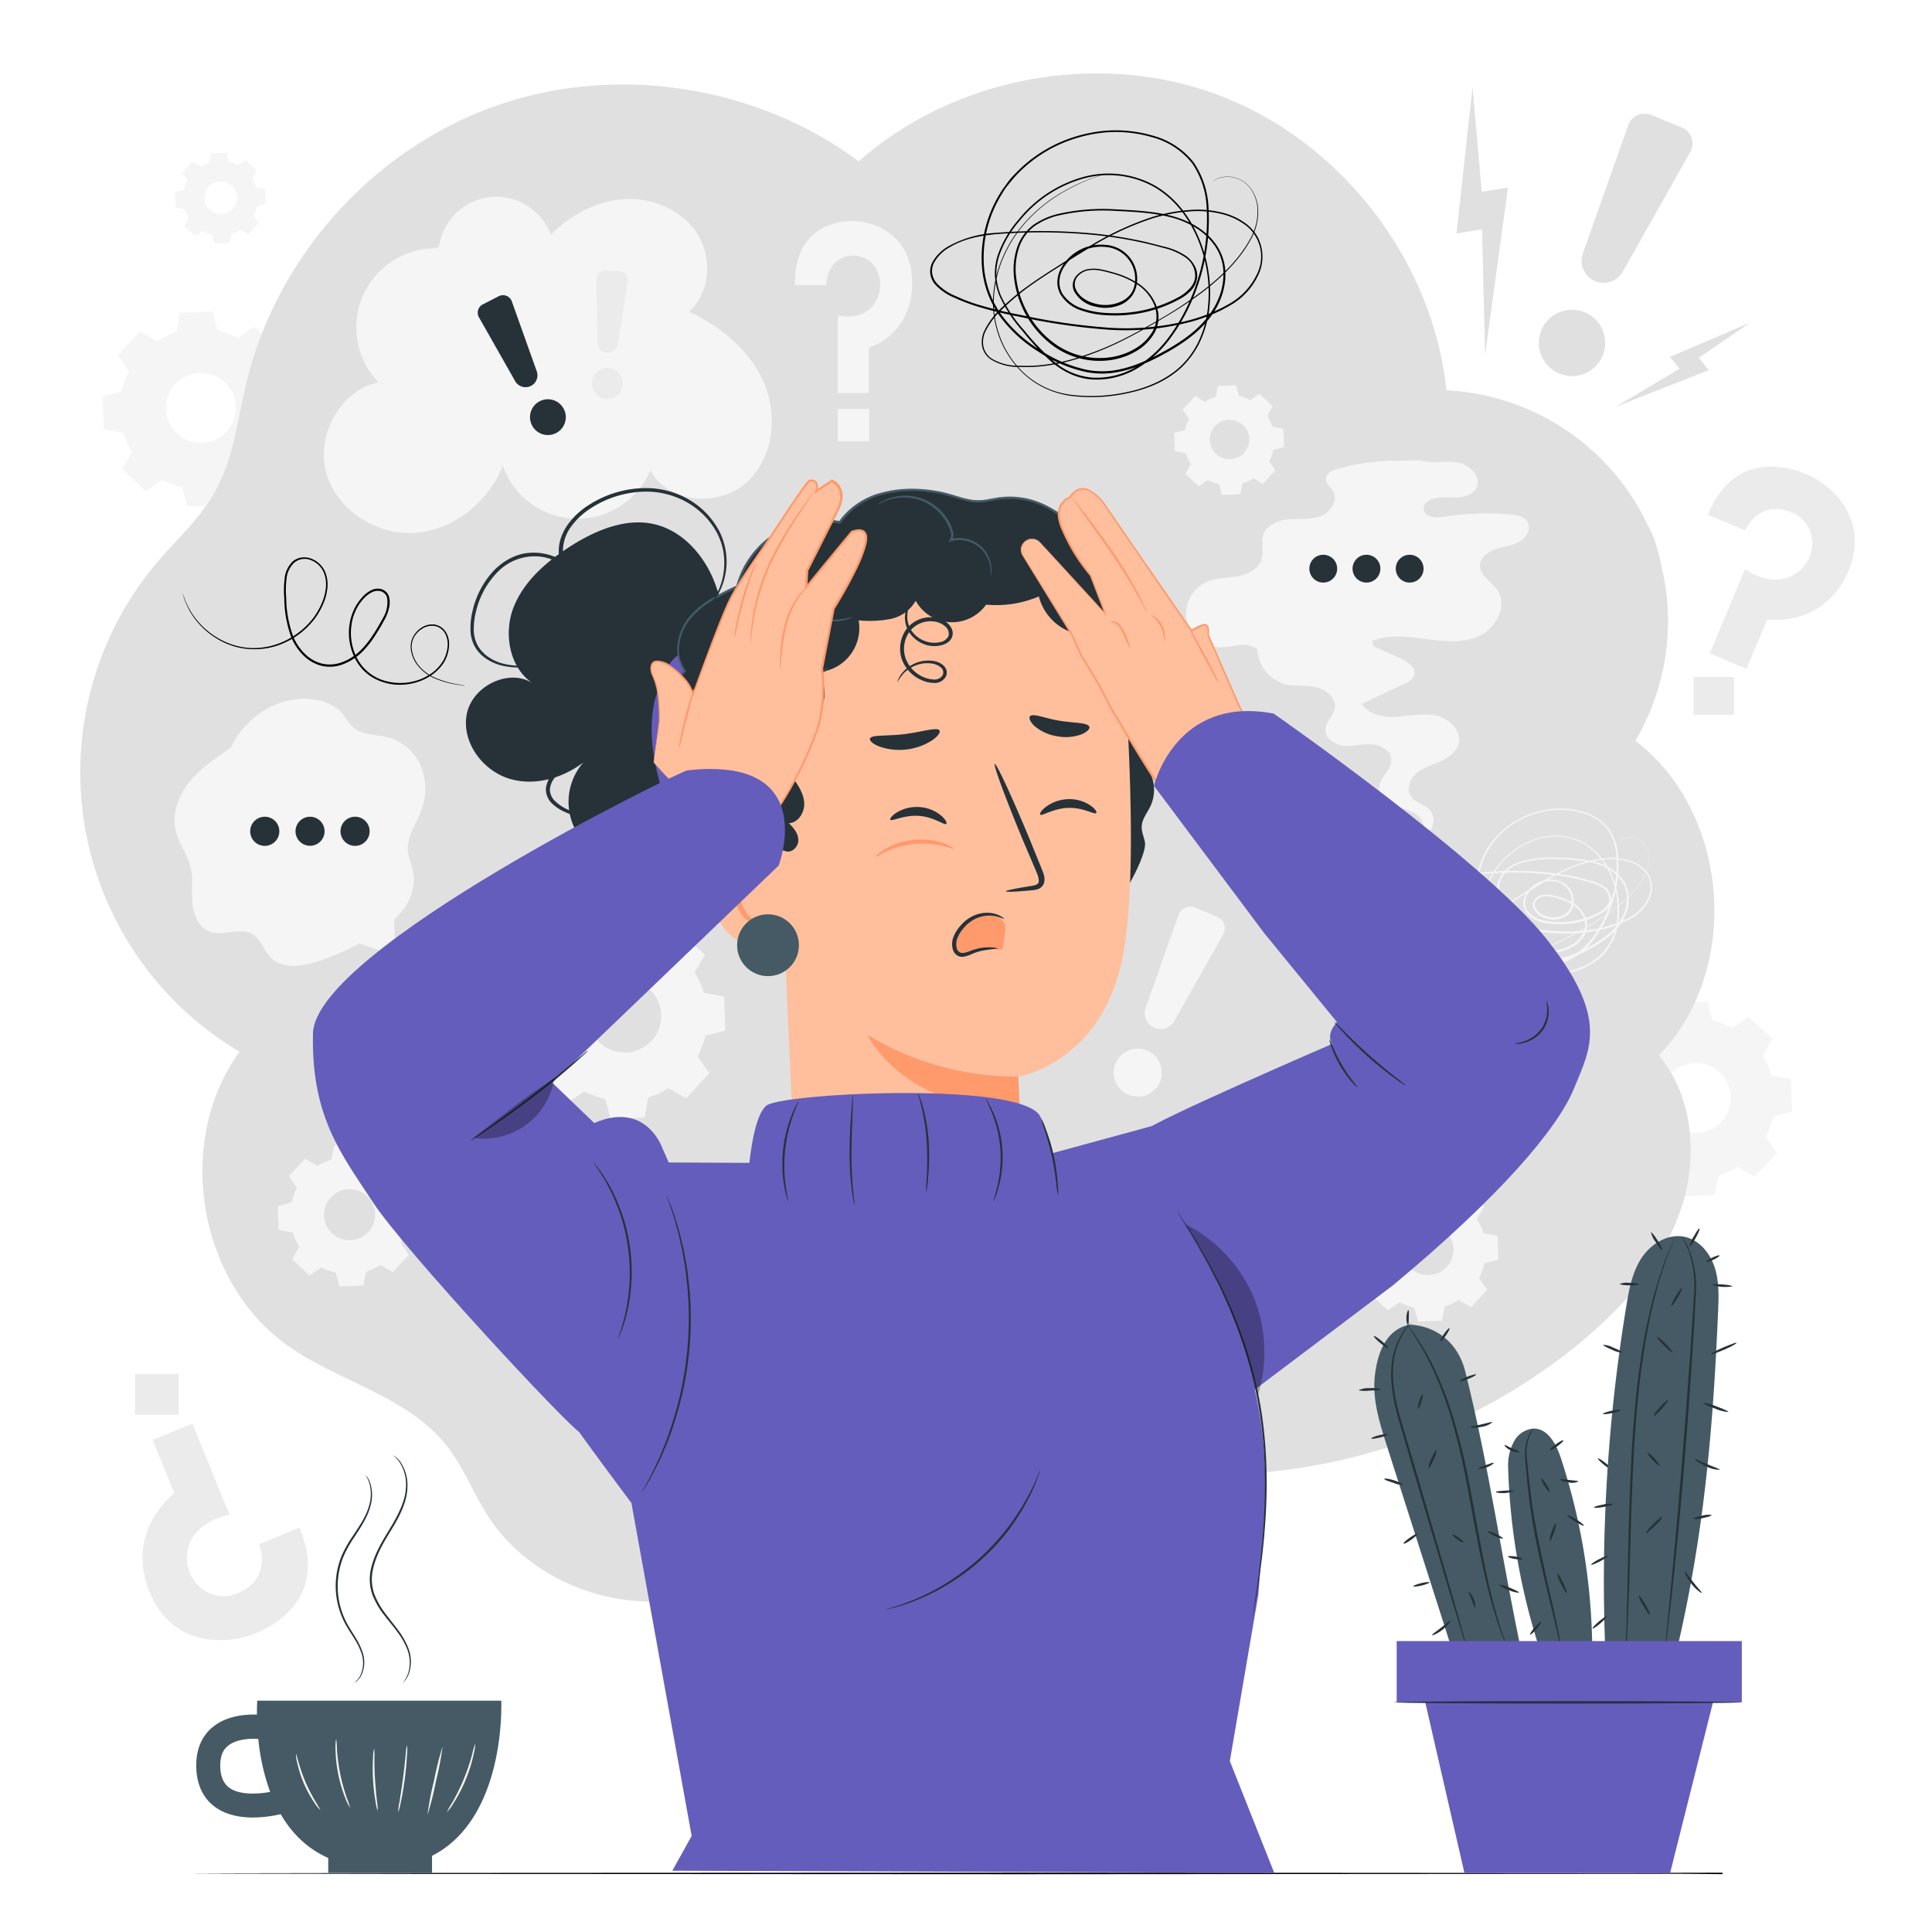<svg class="animated" id="freepik_stories-anxiety" xmlns="http://www.w3.org/2000/svg" viewBox="0 0 500 500" version="1.1" xmlns:xlink="http://www.w3.org/1999/xlink" xmlns:svgjs="http://svgjs.com/svgjs"><style>svg#freepik_stories-anxiety:not(.animated) .animable {opacity: 0;}svg#freepik_stories-anxiety.animated #freepik--Gears--inject-2 {animation: 1.5s Infinite  linear wind;animation-delay: 0s;}svg#freepik_stories-anxiety.animated #freepik--speech-bubbles--inject-2 {animation: 0.6s 1 forwards cubic-bezier(.36,-0.01,.5,1.38) fadeIn,1.5s Infinite  linear wind;animation-delay: 0s,0.6s;}svg#freepik_stories-anxiety.animated #freepik--Symbols--inject-2 {animation: 1.5s Infinite  linear wind;animation-delay: 0s;}            @keyframes wind {                0% {                    transform: rotate( 0deg );                }                25% {                    transform: rotate( 1deg );                }                75% {                    transform: rotate( -1deg );                }            }                    @keyframes fadeIn {                0% {                    opacity: 0;                }                100% {                    opacity: 1;                }            }        </style><g id="freepik--background-complete--inject-2" class="animable" style="transform-origin: 253.291px 223.485px;"><path d="M40.63,88.25a20.88,20.88,0,0,1,5-2.29l.94-5L55,80.62l1.31,4.93a20.33,20.33,0,0,1,5.16,1.91l4.21-2.88,6.2,5.73-2.56,4.42a20.74,20.74,0,0,1,2.3,5l5,.94L77,109.1,72,110.42a20.71,20.71,0,0,1-1.91,5.16L73,119.79,67.27,126l-4.41-2.55a20.81,20.81,0,0,1-5,2.3l-.93,5-8.44.32-1.32-4.93A20.61,20.61,0,0,1,42,124.22l-4.21,2.89-6.19-5.74L34.16,117a20.43,20.43,0,0,1-2.3-5l-5-.93-.32-8.44,4.93-1.32a21,21,0,0,1,1.91-5.16l-2.88-4.21,5.73-6.19,4.42,2.55ZM45.36,99.4a9.06,9.06,0,1,0,12.8-.48A9.06,9.06,0,0,0,45.36,99.4Z" style="fill: rgb(245, 245, 245); transform-origin: 51.77px 105.845px;" id="el5b0d0chl8np" class="animable"></path><path d="M427.49,266.81a20.74,20.74,0,0,1,5-2.3l.94-5,8.43-.32,1.32,4.93a20.3,20.3,0,0,1,5.16,1.9l4.21-2.88,6.19,5.74-2.55,4.41a21,21,0,0,1,2.3,5l5,.93.32,8.44L458.89,289a20.61,20.61,0,0,1-1.91,5.16l2.89,4.21-5.74,6.19L449.71,302a20.71,20.71,0,0,1-5,2.29l-.93,5-8.44.32L434,304.69a20.86,20.86,0,0,1-5.16-1.91l-4.21,2.88-6.19-5.73,2.55-4.42a20.88,20.88,0,0,1-2.29-5l-5-.94-.32-8.43,4.93-1.32a20.33,20.33,0,0,1,1.91-5.16l-2.88-4.21,5.73-6.19,4.42,2.55ZM432.22,278a9.06,9.06,0,1,0,12.8-.49A9.06,9.06,0,0,0,432.22,278Z" style="fill: rgb(245, 245, 245); transform-origin: 438.595px 284.4px;" id="elyyds9l2lmla" class="animable"></path><path d="M51.85,43.13a9.75,9.75,0,0,1,2.32-1.07l.44-2.33,3.92-.15.61,2.29a10.07,10.07,0,0,1,2.4.89l2-1.34,2.87,2.67-1.18,2a9.4,9.4,0,0,1,1.06,2.33l2.34.43.15,3.92-2.3.61a9.49,9.49,0,0,1-.88,2.4l1.34,2-2.67,2.88-2.05-1.19a10,10,0,0,1-2.33,1.07l-.43,2.33L55.5,63l-.62-2.29a9.81,9.81,0,0,1-2.4-.89l-1.95,1.34-2.88-2.67,1.19-2.05a9.37,9.37,0,0,1-1.07-2.32l-2.33-.44-.15-3.92,2.29-.61a9.51,9.51,0,0,1,.89-2.4l-1.34-2,2.66-2.88,2.06,1.19Zm2.2,5.18A4.21,4.21,0,1,0,60,48.09,4.22,4.22,0,0,0,54.05,48.31Z" style="fill: rgb(245, 245, 245); transform-origin: 57.035px 51.29px;" id="elksqyxgmhn0e" class="animable"></path><path d="M77.49,395.36l-10.43,4.27s3.59,8.76-5.45,12.64a9.14,9.14,0,0,1-10.38-2,10.14,10.14,0,0,1-2.71-8.76c.57-3.64,3.37-7.87,10.9-9.51L49.8,368.44l-10.31,4.22,5.63,13.78S32.19,396.1,38.71,412c6.24,15.25,21.37,13.19,27.22,10.8C70.41,421,85.22,413.68,77.49,395.36Z" style="fill: rgb(235, 235, 235); transform-origin: 58.279px 396.45px;" id="el8xbwri8rdf4" class="animable"></path><g id="eli2e8xqfr9xe"><rect x="34.96" y="355.56" width="11.31" height="10.56" style="fill: rgb(235, 235, 235); transform-origin: 40.615px 360.84px; transform: rotate(157.75deg);" class="animable"></rect></g><path d="M442,133.22l9.65,4.05s3.4-8.1,11.88-4.72a8.47,8.47,0,0,1,5.48,8.16,9.39,9.39,0,0,1-4,7.53c-2.77,2-7.38,3-13.41-.91l-9.12,21.76,9.54,4,5.35-12.75s14.83,2.15,21-12.6c5.92-14.11-5.37-22.7-10.78-25C463.48,121,449,116.12,442,133.22Z" style="fill: rgb(235, 235, 235); transform-origin: 461.021px 146.918px;" id="elsyl09htxevf" class="animable"></path><g id="elw2c4249l2ln"><rect x="438.29" y="175.21" width="10.5" height="9.81" style="fill: rgb(235, 235, 235); transform-origin: 443.54px 180.115px; transform: rotate(22.75deg);" class="animable"></rect></g><polygon points="452.97 83.48 432.19 92.35 434.67 95.44 418.14 105.28 442.2 95.78 439.64 92.59 452.97 83.48" style="fill: rgb(224, 224, 224); transform-origin: 435.555px 94.38px;" id="elmgmvjpzsvt" class="animable"></polygon><polygon points="381.09 22.51 376.94 60.42 383.54 59.33 384.34 91.79 390.27 48.53 383.47 49.66 381.09 22.51" style="fill: rgb(224, 224, 224); transform-origin: 383.605px 57.15px;" id="el1ir049f574i" class="animable"></polygon><path d="M421.39,32.4,409.64,65.59a5.7,5.7,0,0,0,2.83,7h0a5.69,5.69,0,0,0,7.51-2.3l17.45-30.94A4.47,4.47,0,0,0,435.24,33l-7.93-3.25A4.48,4.48,0,0,0,421.39,32.4Z" style="fill: rgb(224, 224, 224); transform-origin: 423.665px 51.305px;" id="el5a6hj2y8fnf" class="animable"></path><path d="M413.27,94.42a8.58,8.58,0,1,1-.74-12.1A8.59,8.59,0,0,1,413.27,94.42Z" style="fill: rgb(224, 224, 224); transform-origin: 406.837px 88.741px;" id="elw1vc06gzxp" class="animable"></path></g><g id="freepik--Table--inject-2" class="animable" style="transform-origin: 245px 484.84px;"><path d="M409.43,484.71l.62,0,1.82,0,7.1,0,26.81-.06v.28l-182.6.12-154.83-.08-46.92-.08-12.76-.05-3.32,0-1.13,0,1.13,0,3.32,0,12.76-.05,46.92-.08,154.83-.08,182.6.12v.28L419,484.79l-7.1,0-1.82,0Z" id="elrrde0ghsppp" class="animable" style="transform-origin: 245px 484.84px;"></path></g><g id="freepik--Shape--inject-2" class="animable" style="transform-origin: 232.224px 216.746px;"><path d="M423.24,191.73a61.09,61.09,0,0,0,7.52-41.49c-.1-.56-.21-1.12-.35-1.69-1-4.9-1.84-8.89-4.21-13.06-.24-.52-.49-1-.75-1.55s-.52-1-.79-1.53A61.08,61.08,0,0,0,374.34,101c-3.51-33.33-26.81-63.81-58-76s-69-5.42-94.11,16.78C195.66,21.92,159,16.4,127.79,27.59s-56,38.72-63.89,70.93c-2.41,9.84-3.41,20.28-8.44,29.08-3.79,6.65-9.6,11.86-14.57,17.68A84.07,84.07,0,0,0,62,272.19c-16.79,23.06-10.9,59.37,12.31,75.94,13.33,9.51,31.11,13.15,41.27,26,4.32,5.46,6.82,12.13,10.57,18,12.75,20,41.08,28.13,62.5,18l113.78-28.92a149.91,149.91,0,0,0,106.93-34.06c10.91-9.12,20.72-20.2,25.45-33.61s3.6-29.48-5.48-40.43C450.78,251.07,447.72,210.33,423.24,191.73Z" style="fill: rgb(224, 224, 224); transform-origin: 232.224px 216.746px;" id="elqyclb2hgia" class="animable"></path></g><g id="freepik--Gears--inject-2" class="animable" style="transform-origin: 229.835px 220.85px;"><path d="M149.82,244.93a21.31,21.31,0,0,1,5.21-2.39l1-5.23,8.8-.34,1.37,5.14a21.83,21.83,0,0,1,5.38,2l4.39-3,6.45,6-2.66,4.6a21.61,21.61,0,0,1,2.4,5.22l5.23,1,.33,8.8L182.56,268a21.83,21.83,0,0,1-2,5.38l3,4.39-6,6.46L173,281.6a21.72,21.72,0,0,1-5.21,2.4l-1,5.23-8.8.33-1.37-5.14a21.83,21.83,0,0,1-5.38-2l-4.39,3-6.45-6,2.66-4.6a21.31,21.31,0,0,1-2.39-5.21l-5.23-1-.34-8.79,5.14-1.38a21.83,21.83,0,0,1,2-5.38l-3-4.39,6-6.45,4.6,2.66Zm4.93,11.63a9.44,9.44,0,1,0,13.35-.51A9.45,9.45,0,0,0,154.75,256.56Z" style="fill: rgb(245, 245, 245); transform-origin: 161.41px 263.265px;" id="elqkxzcj9ath" class="animable"></path><path d="M311.79,104a11.41,11.41,0,0,1,2.82-1.3l.53-2.82,4.75-.18.74,2.77a12,12,0,0,1,2.91,1.08l2.37-1.63,3.49,3.24L328,107.61a11.76,11.76,0,0,1,1.29,2.82l2.83.53.18,4.75-2.78.74a11.6,11.6,0,0,1-1.07,2.91l1.62,2.37-3.23,3.48-2.49-1.43a11.58,11.58,0,0,1-2.82,1.29l-.52,2.82-4.75.19-.75-2.78a11.56,11.56,0,0,1-2.9-1.08l-2.37,1.63-3.49-3.23,1.44-2.49a12.19,12.19,0,0,1-1.3-2.82l-2.82-.53-.18-4.75,2.78-.74a11.39,11.39,0,0,1,1.07-2.9L306.08,106l3.23-3.49,2.48,1.44Zm2.67,6.28a5.1,5.1,0,1,0,7.21-.28A5.09,5.09,0,0,0,314.46,110.25Z" style="fill: rgb(245, 245, 245); transform-origin: 318.095px 113.89px;" id="eld5gockb4sq" class="animable"></path><path d="M82.17,301.75a15.41,15.41,0,0,1,3.65-1.67l.68-3.66,6.15-.23,1,3.59a15.36,15.36,0,0,1,3.76,1.39l3.06-2.1,4.52,4.18-1.87,3.22a15.06,15.06,0,0,1,1.68,3.65l3.65.68.24,6.15-3.6.95a14.89,14.89,0,0,1-1.39,3.77l2.1,3.06-4.18,4.51-3.21-1.86a15.06,15.06,0,0,1-3.65,1.68L94,332.71l-6.15.24-1-3.6A15,15,0,0,1,83.17,328l-3.06,2.1-4.52-4.18,1.86-3.21A15.41,15.41,0,0,1,75.78,319l-3.65-.68-.24-6.15,3.59-1a15.36,15.36,0,0,1,1.39-3.76l-2.1-3.07L79,299.89l3.22,1.86Zm3.45,8.13a6.6,6.6,0,1,0,9.32-.36A6.59,6.59,0,0,0,85.62,309.88Z" style="fill: rgb(245, 245, 245); transform-origin: 90.29px 314.57px;" id="elea3v6tdfh3q" class="animable"></path><path d="M361.27,310.78a15,15,0,0,1,3.64-1.68l.69-3.65,6.14-.24,1,3.6a14.83,14.83,0,0,1,3.76,1.39l3.07-2.1,4.51,4.18-1.86,3.21a15.06,15.06,0,0,1,1.68,3.65l3.65.68.23,6.15-3.59,1a15,15,0,0,1-1.39,3.76l2.1,3.07-4.18,4.51-3.22-1.86a15.16,15.16,0,0,1-3.64,1.67l-.68,3.66L367,342l-1-3.59a15.22,15.22,0,0,1-3.76-1.39l-3.07,2.1-4.51-4.18,1.86-3.22a15.13,15.13,0,0,1-1.67-3.64l-3.66-.69-.23-6.14,3.59-1a15.44,15.44,0,0,1,1.39-3.77l-2.1-3.06,4.18-4.51,3.22,1.86Zm3.45,8.12a6.6,6.6,0,1,0,9.32-.35A6.6,6.6,0,0,0,364.72,318.9Z" style="fill: rgb(245, 245, 245); transform-origin: 369.37px 323.605px;" id="el5e49kll35f" class="animable"></path></g><g id="freepik--speech-bubbles--inject-2" class="animable" style="transform-origin: 220.431px 150.455px;"><path d="M109,198.53a12.91,12.91,0,0,0-8.19-7.59c-3.19-.91-6.93-.55-9.42-2.74-1.18-1-1.88-2.52-2.92-3.7A11.86,11.86,0,0,0,81,181c-9.34-1.26-17.91,5.13-21.32,12.61h0c-3.82,2.53-7.7,5.11-10.59,8.67s-4.66,8.31-3.59,12.76c.78,3.27,3,6.05,3.8,9.32.74,3,.25,6.12.48,9.18s1.54,6.41,4.4,7.53c3.53,1.38,7.9-1.21,11.15.72,2.21,1.31,2.93,4.18,4.73,6,3.14,3.18,8.42,2.36,12.64.9A68.06,68.06,0,0,0,96.65,242a27.66,27.66,0,0,0,7.65-6.54A12.66,12.66,0,0,0,107,226c-.34-2-1.31-3.94-1.44-6-.22-3.61,2.16-6.8,3.45-10.19A15.67,15.67,0,0,0,109,198.53Z" style="fill: rgb(245, 245, 245); transform-origin: 77.62px 215.41px;" id="elrvm1423zdh" class="animable"></path><polygon points="102.04 237.79 92.92 244.07 92.91 244.09 102.24 247.39 102.04 237.79" style="fill: rgb(245, 245, 245); transform-origin: 97.575px 242.59px;" id="el8neajueee14" class="animable"></polygon><path d="M72.29,215.13a3.77,3.77,0,1,1-3.76-3.76A3.76,3.76,0,0,1,72.29,215.13Z" style="fill: rgb(38, 50, 56); transform-origin: 68.52px 215.14px;" id="eltpla30hxdz" class="animable"></path><path d="M84,215.13a3.76,3.76,0,1,1-3.76-3.76A3.76,3.76,0,0,1,84,215.13Z" style="fill: rgb(38, 50, 56); transform-origin: 80.24px 215.13px;" id="elbw5isf8ton7" class="animable"></path><path d="M95.66,215.13a3.77,3.77,0,1,1-3.77-3.76A3.76,3.76,0,0,1,95.66,215.13Z" style="fill: rgb(38, 50, 56); transform-origin: 91.89px 215.14px;" id="els8l8n1sfbr" class="animable"></path><path d="M395.28,135c-.85-1.37-2.67-1.7-4.27-1.84a70.31,70.31,0,0,0-17.45.6c-2,.33-4.94.15-5.14-1.91-.12-1.21,1-2.22,2.11-2.66,2-.75,4.17-.39,6.28-.44s4.51-.75,5.36-2.68c1.29-2.94-2.06-6-5.23-6.44s-6.5.42-9.56-.53l-6.67.14a58,58,0,0,0-14.58,2.12c-1.33.37-2.89,1.08-3,2.45s1.3,2.27,1.94,3.46c1.29,2.39-.82,5.41-3.37,6.35s-5.37.56-8.08.77-5.74,1.35-6.63,3.91c-.71,2,.14,4.34-.48,6.39-.79,2.61-3.67,4-6.35,4.46s-5.52.4-8,1.53a8.82,8.82,0,0,0,3.45,16.85c1.92.05,3.8-.53,5.72-.63a6.58,6.58,0,0,1,4,1,10.11,10.11,0,0,0,7,9.1c2.65.71,5.49.26,8.18.83s5.44,2.84,4.93,5.54c-.36,1.92-2.27,3.33-2.43,5.29-.18,2.38,2.41,4.13,4.79,4.34s4.78-.51,7.17-.37,5.06,1.66,5.11,4c.06,2.66-3.07,4.54-3.13,7.2-.05,2.23,2.09,3.88,4.17,4.69s4.41,1.22,6.05,2.73,1.92,4.74-.12,5.64c3.29-.12,5.23-4.9,2.94-7.28-1.41-1.47-3.79-1.87-4.89-3.59-1.21-1.92-.15-4.58,1.6-6s4-2.08,6.1-3,4.16-2.41,4.69-4.62c.81-3.31-2.37-6.45-5.7-7.19s-6.77.09-10.17.3-7.28-.49-9.2-3.31l11.12-5.29a4.21,4.21,0,0,0,2.48-2.14c.61-1.91-1.57-3.47-3.39-4.3l-7.25-3.29a4.45,4.45,0,0,0-.28-1.29c4.39-1.81,9.36-1.11,14.07-.48s9.75,1.14,14-1,7-7.92,4.26-11.81c-1.48-2.1-4.33-3.53-4.39-6.1-.05-2.12,2-3.73,4-4.41s4.22-.81,6.08-1.83S396.4,136.8,395.28,135Z" style="fill: rgb(245, 245, 245); transform-origin: 351.33px 167.995px;" id="elck8ksxa8w9t" class="animable"></path><circle cx="342.46" cy="147.17" r="3.6" style="fill: rgb(38, 50, 56); transform-origin: 342.46px 147.17px;" id="eldbdja210q1" class="animable"></circle><path d="M357.24,147.17a3.6,3.6,0,1,1-3.6-3.6A3.6,3.6,0,0,1,357.24,147.17Z" style="fill: rgb(38, 50, 56); transform-origin: 353.64px 147.17px;" id="elc4vr2ec3aag" class="animable"></path><circle cx="364.82" cy="147.17" r="3.6" style="fill: rgb(38, 50, 56); transform-origin: 364.82px 147.17px;" id="elnsp0zcs3u4j" class="animable"></circle><path d="M112.82,64.24a20.52,20.52,0,0,0-14.91,34.7c-9.82,2.12-16.13,13.63-13.5,23.33s13,16.33,23,15.63,19-8,22.7-17.38a20.48,20.48,0,0,0,38.19,1.2c4.43,8.24,17,9.62,24.27,3.68s8.89-17,5.42-25.67-11.17-15.14-19.66-19.07c5.41-4.88,6.08-13.82,2.23-20s-11.46-9.5-18.74-9.13-14.12,4.07-19.27,9.23a15,15,0,0,0-28.93,3.05" style="fill: rgb(245, 245, 245); transform-origin: 141.777px 94.441px;" id="el2n1tx9u3dqx" class="animable"></path><path d="M123.94,82.1l9.39,16.55a3.08,3.08,0,0,0,3.86,1.32h0a3.07,3.07,0,0,0,1.72-3.88L132.46,78a2.43,2.43,0,0,0-3.37-1.35L125,78.75A2.42,2.42,0,0,0,123.94,82.1Z" style="fill: rgb(38, 50, 56); transform-origin: 131.364px 88.3px;" id="elz9j6youdufi" class="animable"></path><path d="M146.39,107.37a4.63,4.63,0,1,1-5.2-4A4.63,4.63,0,0,1,146.39,107.37Z" style="fill: rgb(38, 50, 56); transform-origin: 141.798px 107.96px;" id="elpromp2xp17" class="animable"></path><path d="M154.33,72.25l.3,16.42a2.66,2.66,0,0,0,2.38,2.6h0A2.67,2.67,0,0,0,159.92,89l2.56-16.37a2.1,2.1,0,0,0-2-2.41l-4-.12A2.08,2.08,0,0,0,154.33,72.25Z" style="fill: rgb(235, 235, 235); transform-origin: 158.416px 80.691px;" id="el3yxoea67l1x" class="animable"></path><path d="M160.94,100.68a4,4,0,1,1-2.31-5.17A4,4,0,0,1,160.94,100.68Z" style="fill: rgb(235, 235, 235); transform-origin: 157.205px 99.248px;" id="elkm4r8nu88z" class="animable"></path></g><g id="freepik--Symbols--inject-2" class="animable" style="transform-origin: 261.355px 170.519px;"><path d="M305,236.81l-8.51,24a4.12,4.12,0,0,0,2,5.07h0a4.13,4.13,0,0,0,5.44-1.66l12.64-22.41a3.24,3.24,0,0,0-1.6-4.58l-5.74-2.36A3.23,3.23,0,0,0,305,236.81Z" style="fill: rgb(245, 245, 245); transform-origin: 306.613px 250.481px;" id="el6v6s9rh75gn" class="animable"></path><path d="M299.11,281.72a6.21,6.21,0,1,1-.54-8.76A6.22,6.22,0,0,1,299.11,281.72Z" style="fill: rgb(245, 245, 245); transform-origin: 294.452px 277.61px;" id="el88unmw1alph" class="animable"></path><path d="M205.73,73.77h8.1s0-7.47,7.08-7.61a6.61,6.61,0,0,1,6.35,4.6,8.61,8.61,0,0,1-.58,7.2c-1.37,2.49-4.39,4.75-9.85,3.69v20.06h8V90s11.24-3.19,11.24-16.78c0-13-10.63-16-15.18-16C217.43,57.15,205.57,58.07,205.73,73.77Z" style="fill: rgb(245, 245, 245); transform-origin: 220.899px 79.463px;" id="elqtyeb09r6mq" class="animable"></path><rect x="216.81" y="105.84" width="8.14" height="8.34" style="fill: rgb(245, 245, 245); transform-origin: 220.88px 110.01px;" id="eldls4i7otg09" class="animable"></rect></g><g id="freepik--Doodles--inject-2" class="animable" style="transform-origin: 237.391px 143.101px;"><path d="M419.09,217.73a3.76,3.76,0,0,1,.34-.31,3.53,3.53,0,0,1,1.21-.6,4.45,4.45,0,0,1,2.23,0,4.58,4.58,0,0,1,2.58,1.65,6.36,6.36,0,0,1,1.3,3.67,9.29,9.29,0,0,1-1.12,4.58,27.54,27.54,0,0,1-7.91,8.69,67,67,0,0,1-5.86,3.91c-2.12,1.27-4.36,2.57-6.78,3.78a47.32,47.32,0,0,1-7.85,3.18,29.5,29.5,0,0,1-4.39,1,24,24,0,0,1-4.66.25,8.53,8.53,0,0,1-4.68-1.2,3.5,3.5,0,0,1-1.42-2.09,4.36,4.36,0,0,1,.32-2.54,12.86,12.86,0,0,1,3.15-4.08,37.34,37.34,0,0,1,4.11-3.36c2.94-2.08,6.07-4,9.29-6a48.22,48.22,0,0,1,10.51-5,26.79,26.79,0,0,1,6-1.16,16.2,16.2,0,0,1,6.17.58,8.68,8.68,0,0,1,5.09,3.71,7,7,0,0,1,.11,6.37,11,11,0,0,1-4.51,4.8,26.31,26.31,0,0,1-6.2,2.62,41.3,41.3,0,0,1-13.71,1.33,103.36,103.36,0,0,1-14.12-2,66.94,66.94,0,0,1-7.11-1.74,29.91,29.91,0,0,1-3.47-1.34,8.9,8.9,0,0,1-3.13-2.13,3.45,3.45,0,0,1-.83-1.78,3.32,3.32,0,0,1,.33-2,6.87,6.87,0,0,1,2.75-2.7,17.55,17.55,0,0,1,7.37-2.1,89.12,89.12,0,0,1,15.58,0,68.41,68.41,0,0,1,7.86,1.18c1.3.27,2.6.6,3.89,1a10.63,10.63,0,0,1,3.76,1.63,4,4,0,0,1,1.67,3.74,5.07,5.07,0,0,1-2.65,3.19,21.63,21.63,0,0,1-7.84,2.58,22.35,22.35,0,0,1-4.17.14,14.43,14.43,0,0,1-4.14-.78,6.19,6.19,0,0,1-3.39-2.59,4.44,4.44,0,0,1,0-4.26,7.48,7.48,0,0,1,7.29-3.88,5.57,5.57,0,0,1,5.21,6.09,4.35,4.35,0,0,1-2.42,3.61,6.43,6.43,0,0,1-4.38.43,5,5,0,0,1-3.56-2.6,2.38,2.38,0,0,1,.23-2.32,3.26,3.26,0,0,1,1.93-1.26,9,9,0,0,1,4.42.53,13.6,13.6,0,0,1,4.06,1.83,7.56,7.56,0,0,1,2.82,3.49,5.33,5.33,0,0,1-.25,4.48,8,8,0,0,1-3.23,3.16,11.32,11.32,0,0,1-4.31,1.39,12.78,12.78,0,0,1-8.67-2.15,15.55,15.55,0,0,1-5.6-7.08,13.26,13.26,0,0,1-.61-9,7.64,7.64,0,0,1,2.69-3.76,11.92,11.92,0,0,1,4.22-1.83,32.67,32.67,0,0,1,9-.7,46.37,46.37,0,0,1,8.94,1,12.69,12.69,0,0,1,7.49,4.76,8.38,8.38,0,0,1,1.49,4.25,10.53,10.53,0,0,1-.69,4.42,15.25,15.25,0,0,1-5.55,6.81,33.3,33.3,0,0,1-3.71,2.32,34.64,34.64,0,0,1-3.94,1.88,15.18,15.18,0,0,1-8.57,1.07,24.85,24.85,0,0,1-14.15-9.11,16,16,0,0,1-2.87-7.9,19.37,19.37,0,0,1,1.1-8.25,19.85,19.85,0,0,1,4.34-7,22.67,22.67,0,0,1,6.62-4.77,23.59,23.59,0,0,1,7.78-2.13,21.41,21.41,0,0,1,7.93.81,12.57,12.57,0,0,1,6.55,4.31,14.16,14.16,0,0,1,2.43,7.37,33.12,33.12,0,0,1-2.62,14.89,30.22,30.22,0,0,1-3.72,6.46,18.11,18.11,0,0,1-5.49,4.86,13,13,0,0,1-7,1.64,11.22,11.22,0,0,1-6.52-2.77,40,40,0,0,1-4.79-5.06,22.83,22.83,0,0,1-3.77-5.73,10.15,10.15,0,0,1-.76-3.34,9.48,9.48,0,0,1,.48-3.35,17.17,17.17,0,0,1,3.34-5.7,20.59,20.59,0,0,1,10.58-6.95,15.44,15.44,0,0,1,11.91,1.62,18,18,0,0,1,7.09,9.09,22.57,22.57,0,0,1,1.33,10.93,15.21,15.21,0,0,1-4.53,9.28,18.12,18.12,0,0,1-8.81,4.17,26.92,26.92,0,0,1-9.13.39,13.8,13.8,0,0,1-7.6-3.57,15.65,15.65,0,0,1-4.14-6.53,16.13,16.13,0,0,1-.67-7,20.26,20.26,0,0,1,4.79-10.67,25,25,0,0,1,6.71-5.42,30.91,30.91,0,0,1,4.86-2.18c1.13-.38,1.73-.53,1.73-.53s-.14.06-.43.15-.72.23-1.28.44A30.26,30.26,0,0,0,395.5,219a25,25,0,0,0-6.64,5.44,20,20,0,0,0-4.71,10.58,15.88,15.88,0,0,0,.69,6.9,15.38,15.38,0,0,0,4.09,6.42,13.62,13.62,0,0,0,7.47,3.49,26.88,26.88,0,0,0,9-.41,18,18,0,0,0,8.66-4.12,14.81,14.81,0,0,0,4.41-9.09,22.35,22.35,0,0,0-1.32-10.76,17.63,17.63,0,0,0-7-8.9A15.06,15.06,0,0,0,398.59,217a20.2,20.2,0,0,0-10.36,6.84,17.12,17.12,0,0,0-3.26,5.56,9.27,9.27,0,0,0-.46,3.22,9.93,9.93,0,0,0,.73,3.19,22.35,22.35,0,0,0,3.72,5.61,38.72,38.72,0,0,0,4.74,5,10.74,10.74,0,0,0,6.27,2.66,12.49,12.49,0,0,0,6.78-1.59,17.7,17.7,0,0,0,5.35-4.75,29.8,29.8,0,0,0,3.64-6.36,32.5,32.5,0,0,0,2.58-14.67,13.72,13.72,0,0,0-2.34-7.13,12.09,12.09,0,0,0-6.31-4.13,20.86,20.86,0,0,0-7.75-.79,23.13,23.13,0,0,0-7.61,2.09,20.61,20.61,0,0,0-10.7,11.51,18.82,18.82,0,0,0-1.07,8.05,15.49,15.49,0,0,0,2.78,7.65,24.46,24.46,0,0,0,13.84,8.9,14.69,14.69,0,0,0,8.28-1,35.39,35.39,0,0,0,3.88-1.86A31.55,31.55,0,0,0,415,242.7a14.7,14.7,0,0,0,5.36-6.57,10.08,10.08,0,0,0,.67-4.2,7.93,7.93,0,0,0-1.4-4,12.22,12.22,0,0,0-7.2-4.56,46.19,46.19,0,0,0-8.83-1,31.9,31.9,0,0,0-8.88.69,11.43,11.43,0,0,0-4,1.74,7,7,0,0,0-2.5,3.51,12.68,12.68,0,0,0,.59,8.68,15.07,15.07,0,0,0,5.41,6.84,12.26,12.26,0,0,0,8.33,2.06,10.57,10.57,0,0,0,4.1-1.32,7.49,7.49,0,0,0,3-2.95,4.77,4.77,0,0,0,.22-4.06,7,7,0,0,0-2.63-3.25,13.35,13.35,0,0,0-3.9-1.76,8.76,8.76,0,0,0-4.16-.52,2.76,2.76,0,0,0-1.63,1.06,1.85,1.85,0,0,0-.18,1.82,4.5,4.5,0,0,0,3.21,2.3,5.94,5.94,0,0,0,4-.38,3.92,3.92,0,0,0,2.15-3.21,5.29,5.29,0,0,0-1.21-3.78,5.21,5.21,0,0,0-3.55-1.75,7,7,0,0,0-6.79,3.6,3.93,3.93,0,0,0,0,3.79,5.77,5.77,0,0,0,3.12,2.36,13.88,13.88,0,0,0,4,.75,21.4,21.4,0,0,0,4.08-.13A21,21,0,0,0,414,236a4.58,4.58,0,0,0,2.43-2.85,3.55,3.55,0,0,0-1.49-3.27,10.21,10.21,0,0,0-3.59-1.54c-1.28-.36-2.57-.69-3.86-1a69.46,69.46,0,0,0-7.81-1.18,90.07,90.07,0,0,0-15.49,0,17.31,17.31,0,0,0-7.18,2,6.41,6.41,0,0,0-2.57,2.51,2.84,2.84,0,0,0,.45,3.23,8.39,8.39,0,0,0,3,2,30.17,30.17,0,0,0,3.42,1.32,62.1,62.1,0,0,0,7.06,1.73,100,100,0,0,0,14.05,2A40.65,40.65,0,0,0,416,239.72a25.82,25.82,0,0,0,6.11-2.57,10.7,10.7,0,0,0,4.36-4.61,6.56,6.56,0,0,0-.09-6,8.38,8.38,0,0,0-4.87-3.54,16.19,16.19,0,0,0-6-.57,26.22,26.22,0,0,0-5.86,1.15,47.7,47.7,0,0,0-10.44,4.94c-3.21,2-6.36,3.91-9.27,6a36.06,36.06,0,0,0-4.08,3.33,12.49,12.49,0,0,0-3.09,4,4,4,0,0,0-.31,2.36,3.17,3.17,0,0,0,1.29,1.9,8.32,8.32,0,0,0,4.52,1.16,24.28,24.28,0,0,0,4.61-.24,29.36,29.36,0,0,0,4.36-1,47.5,47.5,0,0,0,7.81-3.14c2.42-1.2,4.66-2.5,6.77-3.76a63.32,63.32,0,0,0,5.86-3.87,27.56,27.56,0,0,0,7.89-8.6,9.19,9.19,0,0,0,1.13-4.51,6.27,6.27,0,0,0-1.26-3.61,4.45,4.45,0,0,0-2.51-1.63,4.33,4.33,0,0,0-2.19,0A3.83,3.83,0,0,0,419.09,217.73Z" style="fill: rgb(245, 245, 245); transform-origin: 400.629px 230.861px;" id="eli7pfqmx29zp" class="animable"></path><path d="M313.39,47.38a5.64,5.64,0,0,1,2.49-1.44,7,7,0,0,1,3.56,0,7.29,7.29,0,0,1,4.11,2.63,10.18,10.18,0,0,1,2.07,5.86,14.75,14.75,0,0,1-1.79,7.32c-2.57,4.88-7,9.61-12.67,13.9a106.27,106.27,0,0,1-9.39,6.25c-3.39,2-7,4.11-10.86,6.05A75.22,75.22,0,0,1,278.35,93a47.22,47.22,0,0,1-7,1.56,38.33,38.33,0,0,1-7.45.4A13.48,13.48,0,0,1,256.42,93a5.38,5.38,0,0,1-2.23-3.28,6.71,6.71,0,0,1,.5-4,20.58,20.58,0,0,1,5-6.51,60.65,60.65,0,0,1,6.58-5.38c2.33-1.67,4.78-3.25,7.27-4.83s5-3.19,7.6-4.76a77.27,77.27,0,0,1,16.82-8,42.51,42.51,0,0,1,9.5-1.86,26.14,26.14,0,0,1,9.85.92,17,17,0,0,1,4.57,2.18,11.19,11.19,0,0,1,3.52,3.72,11,11,0,0,1,.18,10.1A17.53,17.53,0,0,1,318.42,79a41.75,41.75,0,0,1-9.91,4.19,66,66,0,0,1-21.92,2.11A163.08,163.08,0,0,1,264,82a105.35,105.35,0,0,1-11.38-2.78,49.83,49.83,0,0,1-5.54-2.14,14.16,14.16,0,0,1-5-3.39,5.41,5.41,0,0,1-1.31-2.78,5.17,5.17,0,0,1,.52-3,10.83,10.83,0,0,1,4.35-4.27,28.24,28.24,0,0,1,11.75-3.35,145.21,145.21,0,0,1,24.93.08,108.25,108.25,0,0,1,12.58,1.9c2.09.43,4.17,1,6.23,1.53a16.89,16.89,0,0,1,6,2.58,7.51,7.51,0,0,1,2.12,2.56,5.23,5.23,0,0,1,.51,3.3,5.91,5.91,0,0,1-1.56,3,12,12,0,0,1-2.62,2,34.51,34.51,0,0,1-12.5,4.12,36.11,36.11,0,0,1-6.66.22,23.4,23.4,0,0,1-6.59-1.24,9.83,9.83,0,0,1-5.34-4.09,6.49,6.49,0,0,1-.85-3.34,7.9,7.9,0,0,1,.88-3.34A11.82,11.82,0,0,1,286,63.37,8.77,8.77,0,0,1,294.26,73a7.32,7.32,0,0,1-1.14,3.34,7.11,7.11,0,0,1-2.66,2.33,10.21,10.21,0,0,1-6.92.68,7.88,7.88,0,0,1-5.6-4.08,3.68,3.68,0,0,1,.35-3.56,5.21,5.21,0,0,1,3-2,9,9,0,0,1,3.58,0c1.17.21,2.3.53,3.43.85a22.57,22.57,0,0,1,6.45,2.91A12.09,12.09,0,0,1,299.22,79a8.86,8.86,0,0,1,.6,3.57,8.49,8.49,0,0,1-1,3.49,12.83,12.83,0,0,1-5.12,5,16.19,16.19,0,0,1-3.31,1.44,17.62,17.62,0,0,1-3.53.76,20.39,20.39,0,0,1-13.8-3.41,24.83,24.83,0,0,1-8.91-11.27,24.33,24.33,0,0,1-1.75-7.09,18,18,0,0,1,.78-7.28,12.13,12.13,0,0,1,4.25-6,18.83,18.83,0,0,1,6.71-2.91,52.2,52.2,0,0,1,14.41-1.13c4.79.25,9.61.44,14.28,1.61s9.15,3.57,11.92,7.56a13.29,13.29,0,0,1,2.36,6.73,16.77,16.77,0,0,1-1.11,7c-1.66,4.5-5.06,8.1-8.82,10.84a53,53,0,0,1-5.94,3.7,54.93,54.93,0,0,1-6.29,3,28.84,28.84,0,0,1-6.7,1.85,21.54,21.54,0,0,1-6.94-.14A35.76,35.76,0,0,1,268.73,91a35.7,35.7,0,0,1-10-9.19,25.49,25.49,0,0,1-4.59-12.58,31.7,31.7,0,0,1,4.65-19.14c.56-1,1.26-1.81,1.88-2.72s1.38-1.71,2.15-2.5a36.1,36.1,0,0,1,10.56-7.61,37.66,37.66,0,0,1,12.42-3.4,34.14,34.14,0,0,1,12.65,1.28A20.06,20.06,0,0,1,308.9,42a22.45,22.45,0,0,1,3.86,11.73,52.62,52.62,0,0,1-4.18,23.79,48.54,48.54,0,0,1-5.93,10.31,28.75,28.75,0,0,1-8.76,7.76,20.71,20.71,0,0,1-11.18,2.62,16.57,16.57,0,0,1-5.56-1.37,21,21,0,0,1-4.8-3,62.86,62.86,0,0,1-7.66-8.1,36.49,36.49,0,0,1-6-9.14,16,16,0,0,1-1.21-5.3,15.44,15.44,0,0,1,.76-5.33,27.91,27.91,0,0,1,5.33-9.1,32.78,32.78,0,0,1,16.88-11.09,24.63,24.63,0,0,1,19,2.58,25.41,25.41,0,0,1,6.93,6.41,32.89,32.89,0,0,1,4.4,8.1,36.3,36.3,0,0,1,2.13,17.46,27.55,27.55,0,0,1-2.37,8.15,22.27,22.27,0,0,1-4.85,6.66c-4,3.71-9.14,5.64-14.08,6.66a43.27,43.27,0,0,1-14.6.63,23.6,23.6,0,0,1-6.64-2,21.74,21.74,0,0,1-5.49-3.74,24.86,24.86,0,0,1-6.62-10.43,25.73,25.73,0,0,1-1.08-11.17A30.85,30.85,0,0,1,260,65.47a33.49,33.49,0,0,1,4.82-7.41,39.56,39.56,0,0,1,10.73-8.69,47.3,47.3,0,0,1,7.77-3.5c1.82-.63,2.78-.87,2.78-.87l-.7.23c-.46.14-1.15.37-2.06.69a48.67,48.67,0,0,0-7.73,3.54,39.92,39.92,0,0,0-10.68,8.7,33.94,33.94,0,0,0-4.77,7.39,30.59,30.59,0,0,0-2.78,9.6,25.28,25.28,0,0,0,1.09,11.07A24.52,24.52,0,0,0,265,96.54a21.77,21.77,0,0,0,12,5.61,43,43,0,0,0,14.5-.64c4.9-1,10-3,13.93-6.61a21.92,21.92,0,0,0,4.77-6.57,27.14,27.14,0,0,0,2.33-8.06A35.89,35.89,0,0,0,310.42,63a32.53,32.53,0,0,0-4.36-8,25,25,0,0,0-6.84-6.31,24.22,24.22,0,0,0-18.7-2.52,32.44,32.44,0,0,0-16.67,11,27.4,27.4,0,0,0-5.25,9,15.21,15.21,0,0,0-.74,5.19A15.74,15.74,0,0,0,259,76.43a36.2,36.2,0,0,0,6,9,63.58,63.58,0,0,0,7.62,8,17.43,17.43,0,0,0,10.11,4.3,20.29,20.29,0,0,0,10.94-2.57,28.67,28.67,0,0,0,8.61-7.64,47.85,47.85,0,0,0,5.87-10.22,52.17,52.17,0,0,0,4.13-23.58,21.89,21.89,0,0,0-3.77-11.48,19.61,19.61,0,0,0-10.19-6.69,33.53,33.53,0,0,0-12.46-1.26,37.44,37.44,0,0,0-12.25,3.36,35.48,35.48,0,0,0-10.41,7.51c-.76.77-1.42,1.64-2.12,2.46s-1.3,1.74-1.85,2.68a31.27,31.27,0,0,0-4.57,18.83,25,25,0,0,0,4.5,12.34,35.13,35.13,0,0,0,9.83,9,35.31,35.31,0,0,0,12.42,5.27,21.07,21.07,0,0,0,6.77.14,29.18,29.18,0,0,0,6.59-1.82,55.65,55.65,0,0,0,6.23-3,50.25,50.25,0,0,0,5.88-3.67c3.72-2.7,7-6.22,8.65-10.6a16.28,16.28,0,0,0,1.07-6.8,12.78,12.78,0,0,0-2.27-6.47,16.68,16.68,0,0,0-5.11-4.71,23.16,23.16,0,0,0-6.51-2.65c-4.59-1.15-9.4-1.34-14.17-1.59a51.46,51.46,0,0,0-14.27,1.12,18.17,18.17,0,0,0-6.52,2.82,11.41,11.41,0,0,0-4.06,5.7,17.43,17.43,0,0,0-.76,7.07,23.71,23.71,0,0,0,1.71,6.93,24.33,24.33,0,0,0,8.72,11,19.84,19.84,0,0,0,13.45,3.32,16.77,16.77,0,0,0,3.43-.73,15.54,15.54,0,0,0,3.21-1.4,12.26,12.26,0,0,0,4.92-4.79,7.85,7.85,0,0,0,.36-6.63,11.53,11.53,0,0,0-4.28-5.28,21.85,21.85,0,0,0-6.3-2.84c-2.22-.61-4.53-1.35-6.74-.85a4.67,4.67,0,0,0-2.7,1.77,3.15,3.15,0,0,0-.3,3.07,5.89,5.89,0,0,0,2.15,2.47,9.3,9.3,0,0,0,3.09,1.31,9.76,9.76,0,0,0,6.57-.63A6.52,6.52,0,0,0,292.69,76a6.68,6.68,0,0,0,1.06-3.1,8.28,8.28,0,0,0-7.76-9,11.33,11.33,0,0,0-11,5.86,7.28,7.28,0,0,0-.82,3.12,6,6,0,0,0,.77,3.09A9.48,9.48,0,0,0,280,79.8,23.14,23.14,0,0,0,286.44,81a35.14,35.14,0,0,0,6.57-.22,33.84,33.84,0,0,0,12.31-4.05,11.11,11.11,0,0,0,2.5-2,5.37,5.37,0,0,0,1.45-2.71,5.77,5.77,0,0,0-2.45-5.38,16.49,16.49,0,0,0-5.79-2.5c-2.06-.57-4.12-1.1-6.2-1.53a107.22,107.22,0,0,0-12.52-1.89,143.29,143.29,0,0,0-24.85-.09c-4,.4-8.11,1.22-11.55,3.28A10.31,10.31,0,0,0,241.73,68a4.73,4.73,0,0,0-.48,2.78,5,5,0,0,0,1.21,2.56,13.54,13.54,0,0,0,4.81,3.26,47.39,47.39,0,0,0,5.48,2.13,105.06,105.06,0,0,0,11.33,2.77,162.8,162.8,0,0,0,22.53,3.29,65.68,65.68,0,0,0,21.79-2.08,41.93,41.93,0,0,0,9.81-4.13,17.29,17.29,0,0,0,7-7.45,10.2,10.2,0,0,0-3.55-13.34,16.94,16.94,0,0,0-4.46-2.13,25.78,25.78,0,0,0-9.71-.91,41.89,41.89,0,0,0-9.42,1.83,77,77,0,0,0-16.75,7.94c-2.59,1.56-5.11,3.17-7.6,4.74s-4.93,3.16-7.26,4.82A60.07,60.07,0,0,0,260,79.45a20.32,20.32,0,0,0-5,6.4,6.37,6.37,0,0,0-.49,3.83,5.17,5.17,0,0,0,2.1,3.11,13.35,13.35,0,0,0,7.29,1.86,37.82,37.82,0,0,0,7.4-.39,46.39,46.39,0,0,0,7-1.54,76,76,0,0,0,12.53-5c3.87-1.93,7.46-4,10.85-6A105.23,105.23,0,0,0,311,75.44c5.67-4.27,10.1-9,12.66-13.81a14.61,14.61,0,0,0,1.8-7.24,10.16,10.16,0,0,0-2-5.81A7.14,7.14,0,0,0,319.42,46a6.94,6.94,0,0,0-3.53,0A5.88,5.88,0,0,0,313.39,47.38Z" id="elhqrq8dtraym" class="animable" style="transform-origin: 283.724px 68.254px;"></path><path d="M120.41,177.5s-.19,0-.56-.06l-1.61-.26a23.8,23.8,0,0,1-6-1.73,11.23,11.23,0,0,1-3.68-2.68,8.45,8.45,0,0,1-2.25-4.9,5.7,5.7,0,0,1,.56-3,6.36,6.36,0,0,1,2.18-2.41,5.06,5.06,0,0,1,3.33-.84,4.28,4.28,0,0,1,3,1.95,6,6,0,0,1,.82,3.71,9.5,9.5,0,0,1-1.11,3.81,8.51,8.51,0,0,1-1.2,1.67,12.19,12.19,0,0,1-1.51,1.45,14,14,0,0,1-3.73,2.09,15.23,15.23,0,0,1-4.33.89,13.84,13.84,0,0,1-4.55-.47,13.16,13.16,0,0,1-4.26-2,11.75,11.75,0,0,1-3.24-3.59,14.65,14.65,0,0,1-1.78-9.71,13.49,13.49,0,0,1,1.77-4.87,13,13,0,0,1,1.6-2.11A7.22,7.22,0,0,1,96,152.8a3.68,3.68,0,0,1,2.75-.32,3.15,3.15,0,0,1,1.23.75,3.1,3.1,0,0,1,.71,1.26,5.81,5.81,0,0,1,0,2.78,10.92,10.92,0,0,1-.91,2.61c-.85,1.64-1.78,3.19-2.79,4.75A24,24,0,0,1,93.43,169a14.11,14.11,0,0,1-4.78,2.95,9.36,9.36,0,0,1-5.54.33,10.17,10.17,0,0,1-4.7-2.79,14.1,14.1,0,0,1-3-4.48,30.31,30.31,0,0,1-1.84-10.2,24.34,24.34,0,0,1,.09-5.05,7,7,0,0,1,2.13-4.48,4.44,4.44,0,0,1,2.28-1,5.09,5.09,0,0,1,2.45.28,6.47,6.47,0,0,1,3.5,3.16,8.58,8.58,0,0,1,.7,4.53,13.87,13.87,0,0,1-1.17,4.26,19,19,0,0,1-2.16,3.69A20.39,20.39,0,0,1,72,167a18.78,18.78,0,0,1-6.9,1A18,18,0,0,1,59,166.72a20.34,20.34,0,0,1-8-5.86,18.74,18.74,0,0,1-3.15-5.44,11.69,11.69,0,0,1-.48-1.56,5.1,5.1,0,0,1-.13-.54s.19.73.71,2.07a19.33,19.33,0,0,0,3.21,5.34,20.15,20.15,0,0,0,7.93,5.72,17.74,17.74,0,0,0,6,1.26,18.53,18.53,0,0,0,6.77-1.07,20.12,20.12,0,0,0,9.25-6.75,18.38,18.38,0,0,0,2.09-3.61,13.54,13.54,0,0,0,1.13-4.13,8.13,8.13,0,0,0-.67-4.29,6,6,0,0,0-3.25-2.92,4.2,4.2,0,0,0-4.26.67,6.58,6.58,0,0,0-2,4.19,24.73,24.73,0,0,0-.08,4.95,29.87,29.87,0,0,0,1.82,10,13.88,13.88,0,0,0,2.87,4.32,9.74,9.74,0,0,0,4.47,2.65,9,9,0,0,0,5.24-.32,13.47,13.47,0,0,0,4.59-2.84c2.67-2.53,4.5-5.8,6.23-8.93a7.83,7.83,0,0,0,.88-5,2.5,2.5,0,0,0-.59-1,2.67,2.67,0,0,0-1-.62,3.2,3.2,0,0,0-2.37.29,6.75,6.75,0,0,0-2,1.53,12,12,0,0,0-1.54,2A13.07,13.07,0,0,0,91,161.5a14.24,14.24,0,0,0,1.7,9.39,11.73,11.73,0,0,0,7.21,5.39,14.47,14.47,0,0,0,8.61-.38,14,14,0,0,0,3.62-2,11,11,0,0,0,2.61-3,9.28,9.28,0,0,0,1.09-3.64,5.83,5.83,0,0,0-.75-3.49,3.9,3.9,0,0,0-2.76-1.8,4.76,4.76,0,0,0-3.11.77A5.94,5.94,0,0,0,107.1,165a5.36,5.36,0,0,0-.55,2.84,8.26,8.26,0,0,0,2.14,4.76,11.34,11.34,0,0,0,3.59,2.66,25.2,25.2,0,0,0,6,1.81l1.6.3Z" id="el6e3tbf0hc4k" class="animable" style="transform-origin: 83.825px 160.868px;"></path></g><g id="freepik--Mug--inject-2" class="animable" style="transform-origin: 90.267px 430.655px;"><path d="M50.79,456.87c0,5.9,2.58,9.07,4.75,10.69,2.91,2.17,6.62,2.81,9.94,2.81a31.91,31.91,0,0,0,7.16-.87c4.68,8.05,12.86,14.45,27.15,13.8,31.92-1.48,29.93-43.16,29.93-43.16H66.58s-.1,1.37-.08,3.6c-3-.1-8,.28-11.57,3.33C53,448.67,50.79,451.66,50.79,456.87Zm6.22,0c0-2.3.63-3.95,1.93-5,2.11-1.79,5.75-2,7.91-1.83a55.45,55.45,0,0,0,3.07,13.71c-3.14.56-8,.88-10.67-1.15C57.75,461.43,57,459.58,57,456.87Z" style="fill: rgb(69, 90, 100); transform-origin: 90.267px 461.743px;" id="el5ygzsllsnty" class="animable"></path><path d="M115.64,469a21.49,21.49,0,0,1,1.39-2.47,54.82,54.82,0,0,0,3-6.12,52.74,52.74,0,0,0,2.18-6.45,22.69,22.69,0,0,1,.77-2.74,11.92,11.92,0,0,1-.41,2.82,38.05,38.05,0,0,1-2.06,6.57,38.8,38.8,0,0,1-3.18,6.11A11.37,11.37,0,0,1,115.64,469Z" style="fill: rgb(245, 245, 245); transform-origin: 119.31px 460.11px;" id="elbetbke26al9" class="animable"></path><path d="M110.62,469.71a80.61,80.61,0,0,1,1.71-8.92,78.6,78.6,0,0,1,2.22-8.81,80.14,80.14,0,0,1-1.71,8.92A75.41,75.41,0,0,1,110.62,469.71Z" style="fill: rgb(245, 245, 245); transform-origin: 112.585px 460.845px;" id="elr7w2vpevma" class="animable"></path><path d="M103.05,469a13,13,0,0,1,.32-2.56c.25-1.56.59-3.73.91-6.12s.54-4.58.7-6.16a14.79,14.79,0,0,1,.34-2.55,11.11,11.11,0,0,1,0,2.58c-.07,1.59-.24,3.79-.56,6.2s-.71,4.57-1.06,6.12A12.22,12.22,0,0,1,103.05,469Z" style="fill: rgb(245, 245, 245); transform-origin: 104.223px 460.305px;" id="el1qv70l29oj5" class="animable"></path><path d="M96.82,452.51a13.63,13.63,0,0,1,.08,2.38c0,1.46,0,3.48.16,5.7s.34,4.24.51,5.69a13.86,13.86,0,0,1,.2,2.37,8.88,8.88,0,0,1-.57-2.31,51.9,51.9,0,0,1-.66-5.72,49.75,49.75,0,0,1,0-5.74A9.5,9.5,0,0,1,96.82,452.51Z" style="fill: rgb(245, 245, 245); transform-origin: 97.114px 460.58px;" id="elanzqebheyvd" class="animable"></path><path d="M87,450a20.47,20.47,0,0,1,.2,2.68,49.54,49.54,0,0,0,.85,6.41,48.15,48.15,0,0,0,1.71,6.23,20.07,20.07,0,0,1,.85,2.55,10.81,10.81,0,0,1-1.2-2.42,36.2,36.2,0,0,1-1.87-6.26,35.6,35.6,0,0,1-.71-6.49A10.45,10.45,0,0,1,87,450Z" style="fill: rgb(245, 245, 245); transform-origin: 88.708px 458.935px;" id="elurh5r3zs6kh" class="animable"></path><path d="M76.62,453.92c.16,0,.79,3.47,2.53,7.47s3.85,6.86,3.71,7a8.31,8.31,0,0,1-1.47-1.82,29.41,29.41,0,0,1-2.72-4.94,30.5,30.5,0,0,1-1.74-5.36A8.4,8.4,0,0,1,76.62,453.92Z" style="fill: rgb(245, 245, 245); transform-origin: 79.743px 461.155px;" id="elj5qcmc33i88" class="animable"></path><path d="M101.77,376.6a4,4,0,0,1,.55.38,6.92,6.92,0,0,1,1.32,1.39,10.69,10.69,0,0,1,1.79,6.73c-.07,3-1.52,6.41-3.51,9.76s-4.47,6.95-5.4,11.34a11.55,11.55,0,0,0,.36,6.35,20.46,20.46,0,0,0,3,5.22c1.17,1.55,2.37,3,3.38,4.4a19.38,19.38,0,0,1,2.37,4.26,9.47,9.47,0,0,1,.1,6.94,6,6,0,0,1-1,1.64,2.63,2.63,0,0,1-.47.47,8.74,8.74,0,0,0,1.28-2.19,9.5,9.5,0,0,0-.26-6.73,18.93,18.93,0,0,0-2.38-4.13c-1-1.4-2.22-2.81-3.42-4.37a20.55,20.55,0,0,1-3.1-5.34,12,12,0,0,1-.39-6.63c1-4.52,3.55-8.14,5.5-11.47s3.43-6.6,3.55-9.54a10.62,10.62,0,0,0-1.59-6.59A11.28,11.28,0,0,0,101.77,376.6Z" style="fill: rgb(38, 50, 56); transform-origin: 101.018px 406.04px;" id="el3h21nnpf745" class="animable"></path><path d="M94.62,381.76s.15.14.39.46a6.63,6.63,0,0,1,.79,1.52,10.23,10.23,0,0,1,0,6.25c-.66,2.62-2.45,5.31-4.36,8.22a28.49,28.49,0,0,0-2.6,4.76,20.7,20.7,0,0,0-1.35,5.63,20.26,20.26,0,0,0,2,10.91c.76,1.55,1.7,2.91,2.5,4.25a17.81,17.81,0,0,1,1.88,3.94,7.81,7.81,0,0,1-.52,6.18,4.93,4.93,0,0,1-1.14,1.29,2.78,2.78,0,0,1-.52.31,6.22,6.22,0,0,0,1.48-1.7,7.74,7.74,0,0,0,.35-6,17.62,17.62,0,0,0-1.9-3.82c-.8-1.32-1.77-2.68-2.56-4.27a20.65,20.65,0,0,1-.69-16.94,28.66,28.66,0,0,1,2.67-4.84c1.94-2.9,3.72-5.52,4.41-8.05a10.4,10.4,0,0,0,.12-6.08A10.86,10.86,0,0,0,94.62,381.76Z" style="fill: rgb(38, 50, 56); transform-origin: 91.584px 408.62px;" id="elubfu8sqdw9g" class="animable"></path><g id="elmtjlyl2uxj9"><rect x="84.95" y="479.59" width="26.86" height="5.12" style="fill: rgb(69, 90, 100); transform-origin: 98.38px 482.15px; transform: rotate(180deg);" class="animable"></rect></g></g><g id="freepik--Plant--inject-2" class="animable" style="transform-origin: 401.185px 401.308px;"><path d="M417.17,380.36c-.11.13-1-.41-2-1.22s-1.74-1.57-1.63-1.7,1,.41,2,1.21S417.28,380.22,417.17,380.36Z" style="fill: rgb(38, 50, 56); transform-origin: 415.355px 378.9px;" id="ellvo4cg536d" class="animable"></path><path d="M444.65,339.28c.17-3.84.28-7.78-.94-11.42s-4-7-7.78-7.78c-4.29-.89-8.69,1.82-11.1,5.49s-3.23,8.11-3.94,12.44a439.13,439.13,0,0,0-5.39,90.32l17.57,2.46C440.79,399.27,443.25,371.71,444.65,339.28Z" style="fill: rgb(69, 90, 100); transform-origin: 429.918px 375.35px;" id="eltk3dsto59ee" class="animable"></path><path d="M433.49,319.94a1.07,1.07,0,0,1-.08.28c-.08.22-.17.48-.29.8-.29.74-.68,1.76-1.17,3-.25.66-.57,1.37-.83,2.19s-.55,1.71-.86,2.66-.63,2-1,3.06l-.91,3.48A154.51,154.51,0,0,0,425,352.84c-1,6.61-1.58,13.93-2.07,21.61-.89,15.4-1,29.37-1.43,39.48-.19,5.05-.36,9.14-.55,12-.1,1.37-.17,2.45-.22,3.25,0,.34-.06.61-.08.84a1.36,1.36,0,0,1,0,.29s0-.1,0-.29,0-.51,0-.85c0-.79.06-1.88.1-3.25.12-2.83.22-6.91.36-12,.28-10.1.35-24.07,1.25-39.49.49-7.71,1.13-15,2.12-21.66a145.7,145.7,0,0,1,3.53-17.42c.34-1.22.66-2.38,1-3.49s.71-2.09,1-3.05.63-1.83.91-2.65.62-1.53.88-2.18l1.28-3c.14-.31.26-.56.35-.77A1.21,1.21,0,0,1,433.49,319.94Z" style="fill: rgb(38, 50, 56); transform-origin: 427.07px 375.125px;" id="elzxcwv60wbfi" class="animable"></path><path d="M435.12,320a12.48,12.48,0,0,1,2.14,3.64A26.92,26.92,0,0,1,438.87,335c-.47,9.71-1.34,23.09-2.49,37.86s-2.45,28.13-3.49,37.78c-.52,4.83-1,8.73-1.3,11.43-.17,1.3-.3,2.33-.4,3.1-.05.32-.08.58-.12.8a1,1,0,0,1-.06.27,1,1,0,0,1,0-.28c0-.22,0-.48.06-.81.07-.76.16-1.8.28-3.11.26-2.76.64-6.65,1.1-11.44.92-9.67,2.14-23,3.3-37.79s2.09-28.14,2.67-37.82A27.52,27.52,0,0,0,437,323.68,25.26,25.26,0,0,0,435.12,320Z" style="fill: rgb(38, 50, 56); transform-origin: 434.972px 373.12px;" id="elcw0b51nwm7i" class="animable"></path><path d="M447.3,365.43a9.92,9.92,0,0,1-3.33-.86c-1.78-.64-3.18-1.29-3.12-1.46a9.92,9.92,0,0,1,3.33.86C446,364.61,447.36,365.26,447.3,365.43Z" style="fill: rgb(38, 50, 56); transform-origin: 444.075px 364.27px;" id="elts1r4xp455" class="animable"></path><path d="M449.42,347.52c.07.16-1.35,1-3.17,1.76s-3.36,1.35-3.43,1.19,1.35-1,3.17-1.76S449.35,347.36,449.42,347.52Z" style="fill: rgb(38, 50, 56); transform-origin: 446.12px 348.995px;" id="el6et9bchh0dg" class="animable"></path><path d="M448.32,332.91a11.09,11.09,0,0,1-5.2-.36c0-.18,1.19-.24,2.62-.14S448.33,332.73,448.32,332.91Z" style="fill: rgb(38, 50, 56); transform-origin: 445.72px 332.714px;" id="elfoaoyn9j4e7" class="animable"></path><path d="M430.19,323.54c-.15.09-.92-.86-1.72-2.14a6.36,6.36,0,0,1-1.19-2.47c.15-.1.92.86,1.72,2.14A6.36,6.36,0,0,1,430.19,323.54Z" style="fill: rgb(38, 50, 56); transform-origin: 428.735px 321.234px;" id="elzmcee069gj" class="animable"></path><path d="M424.2,332.38a5.28,5.28,0,0,1-2.5.26c-1.37,0-2.48-.19-2.48-.37a5.22,5.22,0,0,1,2.49-.26C423.09,332,424.2,332.2,424.2,332.38Z" style="fill: rgb(38, 50, 56); transform-origin: 421.71px 332.325px;" id="elcg7oq3bwqp" class="animable"></path><path d="M419.89,350.06a6.07,6.07,0,0,1-2.62-.72c-1.39-.56-2.46-1.14-2.39-1.3a6.07,6.07,0,0,1,2.62.72C418.89,349.32,420,349.9,419.89,350.06Z" style="fill: rgb(38, 50, 56); transform-origin: 417.387px 349.05px;" id="elcs6bg8e63kb" class="animable"></path><path d="M419.44,364.93c0,.17-1,.52-2.24.79s-2.33.35-2.36.18,1-.53,2.23-.79S419.4,364.76,419.44,364.93Z" style="fill: rgb(38, 50, 56); transform-origin: 417.14px 365.416px;" id="eluyapdgjpul" class="animable"></path><path d="M417.41,389.25c0,.17-1,.51-2.37.75s-2.46.3-2.49.12,1-.5,2.38-.74A5.15,5.15,0,0,1,417.41,389.25Z" style="fill: rgb(38, 50, 56); transform-origin: 414.98px 389.69px;" id="el85alv6uh69b" class="animable"></path><path d="M416.07,402.68c.08.15-.81.78-2,1.4s-2.19,1-2.27.85.8-.78,2-1.4S416,402.53,416.07,402.68Z" style="fill: rgb(38, 50, 56); transform-origin: 413.935px 403.805px;" id="elu8vzhyp5xl8" class="animable"></path><path d="M427,417.92c-.15.09-.92-1-1.72-2.38a7,7,0,0,1-1.18-2.69c.15-.09.92,1,1.72,2.38S427.18,417.83,427,417.92Z" style="fill: rgb(38, 50, 56); transform-origin: 425.567px 415.385px;" id="eleszekzqf7ci" class="animable"></path><path d="M430.19,392.6c.13.12-.73,1.16-1.92,2.32s-2.24,2-2.36,1.87.74-1.16,1.92-2.32S430.07,392.47,430.19,392.6Z" style="fill: rgb(38, 50, 56); transform-origin: 428.051px 394.695px;" id="elo88g6mypnv" class="animable"></path><path d="M429.49,379.31c-.12.12-.92-.54-1.78-1.46s-1.45-1.78-1.32-1.89.93.53,1.78,1.46S429.62,379.19,429.49,379.31Z" style="fill: rgb(38, 50, 56); transform-origin: 427.94px 377.636px;" id="el2zfd6w83v6y" class="animable"></path><path d="M431.67,362.33c.13.11-.59,1.12-1.6,2.26s-1.94,2-2.07,1.83.59-1.12,1.6-2.25S431.54,362.21,431.67,362.33Z" style="fill: rgb(38, 50, 56); transform-origin: 429.835px 364.38px;" id="eli6lf30v1jxi" class="animable"></path><path d="M432.89,350c-.12.12-1.12-.67-2.23-1.76s-1.92-2.08-1.79-2.2,1.12.66,2.23,1.75S433,349.88,432.89,350Z" style="fill: rgb(38, 50, 56); transform-origin: 430.878px 348.02px;" id="elhwq4eb4nev" class="animable"></path><path d="M435.3,333.35c.15.09-.35,1.2-1.12,2.49s-1.51,2.26-1.66,2.18.35-1.21,1.12-2.5S435.15,333.26,435.3,333.35Z" style="fill: rgb(38, 50, 56); transform-origin: 433.91px 335.684px;" id="elyx6fgi9s11" class="animable"></path><path d="M439.82,317.91c.16.09-.29,1.2-1,2.5s-1.39,2.28-1.54,2.2a6,6,0,0,1,1-2.5C439,318.82,439.67,317.83,439.82,317.91Z" style="fill: rgb(38, 50, 56); transform-origin: 438.566px 320.26px;" id="elp17vs1b5e8a" class="animable"></path><path d="M445,324.92c.07.16-.63.65-1.57,1.1s-1.77.69-1.84.54.63-.65,1.57-1.1S444.88,324.77,445,324.92Z" style="fill: rgb(38, 50, 56); transform-origin: 443.295px 325.74px;" id="elw4jyaya9h1a" class="animable"></path><path d="M445.08,380.36a7.2,7.2,0,0,1-3.43-.83c-1.82-.77-3.08-1.77-3-1.91s1.47.59,3.22,1.33S445.12,380.18,445.08,380.36Z" style="fill: rgb(38, 50, 56); transform-origin: 441.864px 378.981px;" id="elxcb19o1smgp" class="animable"></path><path d="M443,392.1c0,.17-1,.52-2.36.78a5.09,5.09,0,0,1-2.48.16c0-.17,1-.52,2.36-.78A5.09,5.09,0,0,1,443,392.1Z" style="fill: rgb(38, 50, 56); transform-origin: 440.58px 392.57px;" id="eloixfqdgovsq" class="animable"></path><path d="M440.4,412.23c-.1.13-1.44-.78-2.67-2.35s-1.83-3.07-1.68-3.14,1,1.26,2.17,2.75S440.52,412.1,440.4,412.23Z" style="fill: rgb(38, 50, 56); transform-origin: 438.218px 409.49px;" id="elxhv0rzweo6" class="animable"></path><path d="M412.16,421.44c-.11-.13.6-.93,1.6-1.78s1.89-1.43,2-1.3-.6.93-1.6,1.78S412.28,421.57,412.16,421.44Z" style="fill: rgb(38, 50, 56); transform-origin: 413.96px 419.9px;" id="el3j5w5ci3gjb" class="animable"></path><path d="M404,377.5c-1.14-3.57-3.29-7.73-7-7.79a6.25,6.25,0,0,0-5.28,3.53,13,13,0,0,0-1.42,6.47,168.16,168.16,0,0,0,8.06,46.79h13.71A162.58,162.58,0,0,0,404,377.5Z" style="fill: rgb(69, 90, 100); transform-origin: 401.179px 398.105px;" id="elpncnxuz32hc" class="animable"></path><path d="M379.23,355c-1.91-7.67-7.63-11.81-14.28-12.19-6.06,1.06-8.41,7-9.13,13.14s1.18,12.2,3.05,18.07l18.06,56.47L394,428.65C388.59,403.43,385.49,380.05,379.23,355Z" style="fill: rgb(69, 90, 100); transform-origin: 374.832px 386.65px;" id="eld9fbgdhs3q" class="animable"></path><path d="M397,369.71a13.44,13.44,0,0,0-1.17,1.94,12.87,12.87,0,0,0-.64,6.07c.27,2.61.57,5.75,1,9.19s1.07,7.22,1.84,11.16c1.55,7.88,3.3,14.95,4.41,20.11.56,2.57,1,4.66,1.25,6.12.12.66.21,1.21.29,1.67a2.18,2.18,0,0,1,.06.59,1.93,1.93,0,0,1-.19-.57c-.1-.44-.24-1-.4-1.64-.36-1.53-.85-3.58-1.44-6.07-1.22-5.13-3-12.18-4.6-20.09-.77-3.95-1.37-7.74-1.79-11.21-.22-1.73-.37-3.39-.51-4.93s-.29-3-.36-4.3a12.4,12.4,0,0,1,.86-6.2A5.36,5.36,0,0,1,397,369.71Z" style="fill: rgb(38, 50, 56); transform-origin: 399.353px 398.135px;" id="ela4ygld8sbuv" class="animable"></path><path d="M365.2,342.34a23,23,0,0,0-2.06,2.77,19.58,19.58,0,0,0-2.6,8.93c-.26,4,.62,8.69,2.11,13.74s3.14,10.65,4.87,16.5c3.4,11.7,6.48,22.29,8.74,30,1.07,3.8,1.95,6.9,2.57,9.12l.68,2.49a5.42,5.42,0,0,1,.19.88,5.53,5.53,0,0,1-.32-.85c-.19-.62-.45-1.43-.78-2.45-.67-2.21-1.61-5.29-2.77-9.07-2.3-7.72-5.44-18.29-8.91-30l-4.82-16.52c-1.47-5.09-2.33-9.88-2-13.93a19.15,19.15,0,0,1,2.83-9A10.7,10.7,0,0,1,365.2,342.34Z" style="fill: rgb(38, 50, 56); transform-origin: 369.865px 384.555px;" id="eljcr66vth1tk" class="animable"></path><path d="M390.27,426.83a5.11,5.11,0,0,1-.38-.82c-.23-.55-.59-1.34-1-2.4-.82-2.1-1.86-5.19-2.94-9.06s-2.15-8.55-3.18-13.77-2.08-10.95-3.21-17-2.51-11.7-4-16.77a93.36,93.36,0,0,0-5-13.15,69.92,69.92,0,0,0-4.6-8.29c-.59-1-1.12-1.65-1.44-2.15a5.15,5.15,0,0,1-.48-.76,3.74,3.74,0,0,1,.58.69c.35.48.92,1.14,1.54,2.08a61.85,61.85,0,0,1,4.8,8.24,89.43,89.43,0,0,1,5.13,13.17,169.18,169.18,0,0,1,4.1,16.81c1.12,6,2.19,11.76,3.17,17s2,9.88,3,13.76,2,7,2.73,9.1c.35,1.06.68,1.87.87,2.43A4.82,4.82,0,0,1,390.27,426.83Z" style="fill: rgb(38, 50, 56); transform-origin: 377.155px 384.745px;" id="elstqdw6ra4qi" class="animable"></path><path d="M359.18,371.22c0,.17-.89.54-2.08.82s-2.18.39-2.22.22.89-.54,2.07-.83S359.13,371.05,359.18,371.22Z" style="fill: rgb(38, 50, 56); transform-origin: 357.029px 371.738px;" id="ela00z9huq3r" class="animable"></path><path d="M357.37,359.57c0,.18-1.3.25-2.88.31a8.72,8.72,0,0,1-2.9-.08,6,6,0,0,1,2.87-.55C356.08,359.19,357.38,359.4,357.37,359.57Z" style="fill: rgb(38, 50, 56); transform-origin: 354.48px 359.602px;" id="elch0aoyeudv" class="animable"></path><path d="M359.29,348.93c-.11.13-1-.47-2.07-1.34s-1.78-1.69-1.66-1.83,1,.47,2.07,1.35S359.4,348.8,359.29,348.93Z" style="fill: rgb(38, 50, 56); transform-origin: 357.424px 347.344px;" id="elx7yiyh2vflm" class="animable"></path><path d="M364.5,339.08c.17,0,.12.87.1,1.88s0,1.83-.21,1.86-.46-.81-.42-1.88S364.33,339,364.5,339.08Z" style="fill: rgb(38, 50, 56); transform-origin: 364.294px 340.948px;" id="elwzd7hbtqpof" class="animable"></path><path d="M375.13,343.72c.15.1-.27.94-.93,1.88s-1.3,1.62-1.44,1.52.27-.94.93-1.88S375,343.62,375.13,343.72Z" style="fill: rgb(38, 50, 56); transform-origin: 373.947px 345.42px;" id="elqceuvbopami" class="animable"></path><path d="M382,355.72c.06.16-.82.67-2,1.14s-2.14.72-2.21.56.82-.67,2-1.14S382,355.56,382,355.72Z" style="fill: rgb(38, 50, 56); transform-origin: 379.895px 356.57px;" id="el434cidr99xq" class="animable"></path><path d="M386.23,368.06a5.18,5.18,0,0,1-2.71,1.18c-1.6.37-2.95.27-2.95.1s1.27-.36,2.81-.71S386.16,367.89,386.23,368.06Z" style="fill: rgb(38, 50, 56); transform-origin: 383.4px 368.756px;" id="elxpzsscrggyc" class="animable"></path><path d="M367,364.55c-.17-.05-.05-.9.27-1.9s.7-1.77.86-1.72.05.91-.27,1.91S367.16,364.6,367,364.55Z" style="fill: rgb(38, 50, 56); transform-origin: 367.563px 362.74px;" id="eltny7ofe9hv8" class="animable"></path><path d="M369.68,380.05a6,6,0,0,1,.77-2.57c.59-1.35,1.19-2.38,1.35-2.31a6,6,0,0,1-.77,2.56C370.44,379.08,369.84,380.11,369.68,380.05Z" style="fill: rgb(38, 50, 56); transform-origin: 370.74px 377.61px;" id="elxdbo67n45" class="animable"></path><path d="M363.05,384.29a6.38,6.38,0,0,1-2.45-.54c-1.31-.41-2.37-.79-2.33-1s1.18-.06,2.51.36S363.12,384.13,363.05,384.29Z" style="fill: rgb(38, 50, 56); transform-origin: 360.661px 383.473px;" id="elqzuraceqyfm" class="animable"></path><path d="M366.87,396.92c.1.14-.63.83-1.63,1.55s-1.9,1.18-2,1,.63-.84,1.64-1.55S366.77,396.78,366.87,396.92Z" style="fill: rgb(38, 50, 56); transform-origin: 365.055px 398.201px;" id="elctg2be8fj7t" class="animable"></path><path d="M369.94,409.51c0,.17-.87.54-2,.82s-2.13.37-2.17.2.86-.53,2-.81S369.9,409.34,369.94,409.51Z" style="fill: rgb(38, 50, 56); transform-origin: 367.854px 410.021px;" id="ell0jb50t5f0b" class="animable"></path><path d="M386.56,378.58c.09.14-.68.76-1.81,1.18s-2.11.48-2.14.31.85-.49,1.92-.89S386.48,378.43,386.56,378.58Z" style="fill: rgb(38, 50, 56); transform-origin: 384.588px 379.352px;" id="ellibsxafwsv7" class="animable"></path><path d="M388.94,398.17c-.07.16-1-.12-2.06-.62s-1.86-1-1.79-1.19,1,.12,2.06.62S389,398,388.94,398.17Z" style="fill: rgb(38, 50, 56); transform-origin: 387.014px 397.259px;" id="eldbohfdiilp" class="animable"></path><path d="M393.13,412.19a6.39,6.39,0,0,1-2.71-.73,6.5,6.5,0,0,1-2.49-1.31,6.64,6.64,0,0,1,2.72.73C392.08,411.44,393.2,412,393.13,412.19Z" style="fill: rgb(38, 50, 56); transform-origin: 390.532px 411.17px;" id="eljx9z4fw3q5" class="animable"></path><path d="M370.61,423.18c-.09-.16,1-.91,2.33-1.93s2.29-1.93,2.42-1.81-.69,1.24-2,2.3S370.68,423.33,370.61,423.18Z" style="fill: rgb(38, 50, 56); transform-origin: 372.989px 421.317px;" id="elb8xetf4i7u" class="animable"></path><path d="M381.7,416.05c-.18,0-.42-.92-.85-2s-.88-2-.73-2.06.86.65,1.31,1.83S381.86,416,381.7,416.05Z" style="fill: rgb(38, 50, 56); transform-origin: 380.947px 414.018px;" id="elbbek116iqyg" class="animable"></path><path d="M378.76,399.18c-.1.15-.82-.2-1.6-.76s-1.34-1.13-1.24-1.27.82.2,1.6.76S378.86,399,378.76,399.18Z" style="fill: rgb(38, 50, 56); transform-origin: 377.34px 398.167px;" id="elb8e8s254syk" class="animable"></path><path d="M404.6,372.76c.1.14-.6.83-1.56,1.54s-1.83,1.17-1.93,1,.59-.83,1.56-1.54S404.49,372.62,404.6,372.76Z" style="fill: rgb(38, 50, 56); transform-origin: 402.855px 374.035px;" id="el7t292gpmvl3" class="animable"></path><path d="M408.49,383.41a3.85,3.85,0,0,1-2.42.25c-1.36-.15-2.37-.6-2.32-.77s1.1,0,2.38.14S408.48,383.23,408.49,383.41Z" style="fill: rgb(38, 50, 56); transform-origin: 406.119px 383.285px;" id="elptd9g2ua0g" class="animable"></path><path d="M391.75,385.79c0,.17-1,.53-2.28.62s-2.36-.14-2.34-.31,1-.23,2.3-.32S391.72,385.62,391.75,385.79Z" style="fill: rgb(38, 50, 56); transform-origin: 389.44px 386.058px;" id="elsffsg3o3vtn" class="animable"></path><path d="M393.19,375.73c0,.17-1,.19-2.15-.33s-1.77-1.3-1.65-1.42.89.39,1.91.85S393.21,375.55,393.19,375.73Z" style="fill: rgb(38, 50, 56); transform-origin: 391.283px 374.9px;" id="el4px71vdedct" class="animable"></path><path d="M409.93,394.84c-.09.14-1.14-.35-2.34-1.1s-2.09-1.49-2-1.64,1.14.35,2.34,1.11S410,394.69,409.93,394.84Z" style="fill: rgb(38, 50, 56); transform-origin: 407.759px 393.469px;" id="elq490gdayg9" class="animable"></path><rect x="361.46" y="424.71" width="89.32" height="15.83" style="fill: rgb(101, 93, 187); transform-origin: 406.12px 432.625px;" id="elo9oo4qt8b4n" class="animable"></rect><polygon points="368.13 437.4 378.99 484.71 432.23 484.71 444.11 437.4 368.13 437.4" style="fill: rgb(101, 93, 187); transform-origin: 406.12px 461.055px;" id="eleni45wrgdl" class="animable"></polygon><path d="M450.73,440.56c0,.18-20.15.32-45,.32s-45-.14-45-.32,20.14-.31,45-.31S450.73,440.39,450.73,440.56Z" style="fill: rgb(38, 50, 56); transform-origin: 405.73px 440.565px;" id="el5gl9xtoe30c" class="animable"></path><path d="M401.06,386.14c-.15.09-.76-.62-1.37-1.59s-1-1.83-.83-1.92.76.62,1.37,1.59S401.2,386.05,401.06,386.14Z" style="fill: rgb(38, 50, 56); transform-origin: 399.955px 384.385px;" id="el6ewu7ie4a4s" class="animable"></path><path d="M401.09,398.88a5,5,0,0,1,.47-2.41c.42-1.27.9-2.26,1.06-2.2s0,1.13-.47,2.4S401.25,398.93,401.09,398.88Z" style="fill: rgb(38, 50, 56); transform-origin: 401.881px 396.575px;" id="elsdkieqp4fr" class="animable"></path><path d="M405.45,412.25c-.16.07-.82-1-1.49-2.39a6.59,6.59,0,0,1-.93-2.66c.16-.07.83,1,1.5,2.39S405.61,412.17,405.45,412.25Z" style="fill: rgb(38, 50, 56); transform-origin: 404.257px 409.725px;" id="ely3xh48p5v38" class="animable"></path><path d="M396,423c-.13-.11.4-.94,1.19-1.85s1.53-1.55,1.66-1.43-.4.94-1.19,1.85S396.15,423.12,396,423Z" style="fill: rgb(38, 50, 56); transform-origin: 397.425px 421.36px;" id="ellkeof9c9g3" class="animable"></path><path d="M394,403.47c0,.17-.89.16-1.92,0s-1.84-.46-1.81-.64.89-.16,1.92,0S394.07,403.3,394,403.47Z" style="fill: rgb(38, 50, 56); transform-origin: 392.137px 403.148px;" id="el8rq0yum6w0e" class="animable"></path></g><g id="freepik--Character--inject-2" class="animable" style="transform-origin: 246.237px 304.385px;"><path d="M184.79,150.33c-2.77-6.89-8.33-13.07-15.58-14.7s-15,1.57-21.35,5.6-12.31,9.12-15,16.08c-2.56,6.73-1,15.39,4.84,19.43-6.08-3.79-15.39.79-16.87,7.95-1.53,7.4,4.24,15.07,11.54,17,6.38,1.7,13.3-.36,18.6-4.37a15.53,15.53,0,0,0-1.65,18.15c4,6.39,12.38,9.31,19.71,7.65s13.39-7.35,16.45-14.21l2.65-36.7C188,164.81,187.56,157.22,184.79,150.33Z" style="fill: rgb(38, 50, 56); transform-origin: 154.356px 179.387px;" id="el2qpyueuh913" class="animable"></path><path d="M179.83,167.17c-7.06,2.29-8.5,8-10,12.77-3.15,10.25.39,25.42,6.13,34.48s12,13.67,22.64,15.2q.52-24.41,1-48.82Z" style="fill: rgb(101, 93, 187); transform-origin: 184.125px 198.395px;" id="el5gqwllda0b6" class="animable"></path><path d="M175.84,195.2a16.91,16.91,0,0,1,1.51-21.62c-3.09-3.89-2-9.87,1.16-13.71s7.8-6.05,12.3-8.13c2.48-11.36,15.23-19.35,26.52-16.62,5.89-8.65,18.43-10,28.48-7.08,2.45.71,4.9,1.64,7.46,1.63a44.12,44.12,0,0,0,5.57-.77c10.22-1.38,20.36,5.82,24.35,15.33a19.18,19.18,0,0,0,2.17,4.43c1.32,1.71,3.34,2.71,5.05,4a16.33,16.33,0,0,1,6.25,12.07c.17,4-1.09,8.19.58,11.79.84,1.81,2.35,3.27,3,5.15,1.89,5.45-4.15,11-3,16.69.23,1.15.75,2.23,1.07,3.36a10.08,10.08,0,0,1-.62,7c-.8,1.68-2.1,3.21-2.21,5.07-.09,1.4.54,2.74.82,4.13.69,3.38-6.6,16.41-9.52,18.25l-87.27.78a16.3,16.3,0,0,1-12.62-14,6,6,0,0,0-.82-3.21,6.86,6.86,0,0,0-2.38-1.55c-5.62-3-6.3-10.73-5.71-17.09a7.43,7.43,0,0,0,0-2.66A9.51,9.51,0,0,0,175.84,195.2Z" style="fill: rgb(38, 50, 56); transform-origin: 236.622px 181.798px;" id="eleih86p6p105" class="animable"></path><path d="M200.85,195.32c-.26-15.44,9.43-33.19,24.77-40.74,9.67-4.76,17.22-4.79,22.3-5.39a35.36,35.36,0,0,1,20.59,4.32c4.81,1.13,22.43,17.27,23.35,34.79,1,19.45,1.49,43.25-1,57.73-4.94,29.13-27.34,32.6-27.34,32.6s2.08,48.42,2.08,48.42l-43,35.28-16.76-56Z" style="fill: rgb(255, 191, 157); transform-origin: 246.76px 255.68px;" id="elzvtmn5wchv7" class="animable"></path><path d="M263.55,278.63a74.57,74.57,0,0,1-39.1-10.83s10.19,20.67,39.41,18.26Z" style="fill: rgb(255, 154, 108); transform-origin: 244.155px 277.028px;" id="ele9qbxm6972" class="animable"></path><path d="M205.25,223c0-2.17-2.44-7.32-4.58-7.68-5.72-1-16-.6-16.3,13.95-.35,19.89,19.69,16.13,19.74,15.56S205.19,230.53,205.25,223Z" style="fill: rgb(255, 191, 157); transform-origin: 194.808px 230.235px;" id="elu91sql692nr" class="animable"></path><path d="M198.75,237.49c-.09-.06-.36.24-.95.5a3.46,3.46,0,0,1-2.59,0c-2.08-.8-3.8-4.17-3.83-7.76a11.52,11.52,0,0,1,1.05-4.94,4,4,0,0,1,2.66-2.61,1.77,1.77,0,0,1,2,1c.25.56.12,1,.22,1s.44-.32.29-1.15a2.2,2.2,0,0,0-.76-1.26,2.68,2.68,0,0,0-1.91-.54c-1.53.08-2.94,1.47-3.67,3a11.76,11.76,0,0,0-1.3,5.53c.06,4,2,7.79,4.91,8.67a3.71,3.71,0,0,0,3.18-.47C198.7,238,198.81,237.53,198.75,237.49Z" style="fill: rgb(255, 154, 108); transform-origin: 194.362px 230.406px;" id="elnwmmfzs9qk" class="animable"></path><path d="M296.13,185.35c-.64-7.23-3.51-14.08-7-20.44-2.41-4.4-5.19-8.7-9-12a47.1,47.1,0,0,0-10.75-6.48c-10-4.72-21.08-8.73-31.84-6.31-5.77,1.3-11,4.37-16,7.45a60.16,60.16,0,0,0-11,7.94,45.76,45.76,0,0,0-7.16,9.52c-4.81,8.17-8.21,17.32-8.86,26.78s-7.82,17.84-2.27,25.54c.43.59,10.32,2.64,11,2.91,1.61.64,3.38-1.1,3.36-2.83s-1.2-3.22-2.48-4.38c2.46-.09,4.15-2.83,4-5.28s-1.61-4.63-3.07-6.61a1.91,1.91,0,0,1-.43-.85c-.1-.84.85-1.36,1.58-1.79,3.54-2.09,3.94-7.92.71-10.48A9,9,0,0,0,213,176.69a2.89,2.89,0,0,1-.29-2.22c.33-.66,1.15-.87,1.86-1.08a11.41,11.41,0,0,0,7.64-12.84,28.91,28.91,0,0,0,8.26-.37,9.68,9.68,0,0,0,6.51-4.7,10.77,10.77,0,0,0,18.22,1,28.26,28.26,0,0,0,13.66-2.12,13.32,13.32,0,0,0,8.68,9.35c.82.27,1.76.52,2.16,1.29a3.16,3.16,0,0,1,.18,1.62c-.14,2.77,1.75,4,3.28,6.28s4.2,5.78,6.87,5c-.29,4.73,2.24,8.18,6.23,10.73Z" style="fill: rgb(38, 50, 56); transform-origin: 243.208px 179.894px;" id="el4jwu2g4hgrv" class="animable"></path><path d="M300.24,181.7a7.55,7.55,0,0,0-1.05-2.15c-.42-.66-1-1.44-1.56-2.43a9.21,9.21,0,0,1-1.08-3.73,28.74,28.74,0,0,1,.13-4.92,22.19,22.19,0,0,0-.1-5.9,16.57,16.57,0,0,0-5-9.13,24.65,24.65,0,0,0-3.13-2.36,12.55,12.55,0,0,1-3-2.64,16.25,16.25,0,0,1-1.85-3.76A26.68,26.68,0,0,0,271.2,131a23.45,23.45,0,0,0-4.77-1.84,21.63,21.63,0,0,0-5.22-.64,26.82,26.82,0,0,0-2.68.19c-.9.13-1.77.31-2.66.46a12.84,12.84,0,0,1-5.31,0c-1.78-.37-3.52-1-5.35-1.5a35.36,35.36,0,0,0-5.63-1,34.33,34.33,0,0,0-5.83-.11,30.28,30.28,0,0,0-5.85,1A19.63,19.63,0,0,0,217.83,134l-.74,1,.31-.12a23.1,23.1,0,0,0-26.87,16.85l.16-.2a63.29,63.29,0,0,0-7,3.62,21,21,0,0,0-5.74,5.05,13.68,13.68,0,0,0-2.64,6.84,9.38,9.38,0,0,0,1.84,6.74l0-.33a16.42,16.42,0,0,0-4.66,10.17,16.86,16.86,0,0,0,2,9.9,17.09,17.09,0,0,0,1.31,2,19.42,19.42,0,0,1,1.35,1.78,4.21,4.21,0,0,1,.69,2,12.86,12.86,0,0,1-.07,2.06,32.83,32.83,0,0,0,.15,7.55,15.68,15.68,0,0,0,1.91,5.77,9.76,9.76,0,0,0,3.06,3.25c1,.69,1.93,1,2.43,1.33a4.07,4.07,0,0,1,.72.61,2.32,2.32,0,0,0-.67-.67c-.5-.4-1.41-.7-2.39-1.39a9.84,9.84,0,0,1-3-3.24,15.68,15.68,0,0,1-1.82-5.7,32.46,32.46,0,0,1-.08-7.48,12.3,12.3,0,0,0,.08-2.12,4.6,4.6,0,0,0-.73-2.13,21.79,21.79,0,0,0-1.37-1.83,16,16,0,0,1-1.26-1.93,16.48,16.48,0,0,1-1.88-9.66,16,16,0,0,1,4.56-9.87l.16-.15-.14-.18a8.86,8.86,0,0,1-1.71-6.38,13.06,13.06,0,0,1,2.56-6.57,20.5,20.5,0,0,1,5.59-4.9,63,63,0,0,1,7-3.57l.13-.06,0-.14a22.52,22.52,0,0,1,26.17-16.39l.19.05.13-.17.72-.94a19.11,19.11,0,0,1,9.77-6.32,30.36,30.36,0,0,1,5.72-1,34.22,34.22,0,0,1,5.73.1,35,35,0,0,1,5.53,1c1.81.46,3.56,1.12,5.39,1.5a13.77,13.77,0,0,0,2.78.31,16.54,16.54,0,0,0,2.75-.27c.89-.16,1.77-.34,2.64-.47a25.46,25.46,0,0,1,2.6-.19,21.55,21.55,0,0,1,5.09.61,23.16,23.16,0,0,1,4.66,1.79,26.21,26.21,0,0,1,12.23,13.43,16.4,16.4,0,0,0,1.93,3.86,12.84,12.84,0,0,0,3.11,2.72,23,23,0,0,1,3.09,2.31,15.76,15.76,0,0,1,2.38,2.75,16.31,16.31,0,0,1,2.55,6.14,22.08,22.08,0,0,1,.15,5.82,27.91,27.91,0,0,0-.08,5,9.35,9.35,0,0,0,1.16,3.79c.58,1,1.18,1.76,1.61,2.41a13.29,13.29,0,0,1,.9,1.53C300.16,181.51,300.23,181.7,300.24,181.7Z" style="fill: rgb(69, 90, 100); transform-origin: 236.319px 173.177px;" id="elh8wjs4lshr" class="animable"></path><path d="M226.71,130.83s.53-.3,1.5-.77a13.23,13.23,0,0,1,4.34-1.23,12.56,12.56,0,0,1,6.53,1,13,13,0,0,1,5.91,5.43,11.08,11.08,0,0,1,1,2.26,2.48,2.48,0,0,1-.16,2.1l-.49.67.8-.22a8.21,8.21,0,0,1,6.15.78,7.9,7.9,0,0,1,3.34,3.71,8.77,8.77,0,0,1,.76,3.28c0,.8-.05,1.24,0,1.24s0-.1.1-.31a5.36,5.36,0,0,0,.11-.93,8.38,8.38,0,0,0-.61-3.43,8.21,8.21,0,0,0-3.44-4,8.63,8.63,0,0,0-6.55-.9l.31.45a3,3,0,0,0,.27-2.59,11.28,11.28,0,0,0-1-2.4,13.28,13.28,0,0,0-6.2-5.65,12.73,12.73,0,0,0-6.81-.92,12.36,12.36,0,0,0-4.4,1.45,7.65,7.65,0,0,0-1.06.68C226.81,130.71,226.7,130.81,226.71,130.83Z" style="fill: rgb(69, 90, 100); transform-origin: 241.657px 138.679px;" id="elox0ddb7i5br" class="animable"></path><path d="M194.25,153.41a3.17,3.17,0,0,0,.69.71,12.46,12.46,0,0,0,2.24,1.59,9.58,9.58,0,0,0,4,1.22,7.13,7.13,0,0,0,5-1.46l-.44-.07.58.82c.21.27.44.53.67.79a11.89,11.89,0,0,0,4.94,3.13,12.46,12.46,0,0,0,4.74.64,11,11,0,0,0,3.14-.69,4,4,0,0,0,1-.55,16.85,16.85,0,0,1-4.2.81,12.6,12.6,0,0,1-4.54-.73,11.72,11.72,0,0,1-4.68-3c-.22-.25-.44-.49-.64-.74l-.55-.77-.19-.28-.25.2a6.64,6.64,0,0,1-4.54,1.39,9.45,9.45,0,0,1-3.81-1.05C195.34,154.31,194.32,153.32,194.25,153.41Z" style="fill: rgb(69, 90, 100); transform-origin: 207.53px 157.103px;" id="elwc6jjxs6e4o" class="animable"></path><path d="M183.59,171.77s0,.13,0,.37a3.69,3.69,0,0,0,.43,1,5.33,5.33,0,0,0,3.19,2.15,10.11,10.11,0,0,0,5.69-.57,33,33,0,0,0,3.15-1.21,5.47,5.47,0,0,0,2.77-2.49l.12-.31-.47.13a22.8,22.8,0,0,0,5.87,3.59A10.21,10.21,0,0,0,210,175a7.36,7.36,0,0,0,3.45-1.53,5.45,5.45,0,0,0,.73-.73c.14-.19.21-.29.19-.31s-.35.35-1.06.85a7.64,7.64,0,0,1-3.38,1.31,10,10,0,0,1-5.32-.72,23.3,23.3,0,0,1-5.7-3.55l-.31-.25-.16.39c0,.09-.06.18-.1.27a5,5,0,0,1-2.48,2.2c-1,.48-2.08.86-3.07,1.22a10,10,0,0,1-5.41.68,5.26,5.26,0,0,1-3.09-1.88A7.91,7.91,0,0,1,183.59,171.77Z" style="fill: rgb(69, 90, 100); transform-origin: 198.982px 172.768px;" id="ely1zie0w4cj" class="animable"></path><path d="M283.71,210.42c-.44.5-3.3-1.47-7.25-1.34s-6.8,2.21-7.24,1.74c-.22-.21.22-1.09,1.45-2a10.17,10.17,0,0,1,5.78-2,9.68,9.68,0,0,1,5.79,1.66C283.49,209.35,283.93,210.2,283.71,210.42Z" style="fill: rgb(38, 50, 56); transform-origin: 276.465px 208.851px;" id="ele1feot3nmfr" class="animable"></path><path d="M244.89,213.23c-.49.44-3.12-1.81-7.07-2.08s-7,1.5-7.38,1c-.2-.23.32-1.06,1.66-1.89a10.06,10.06,0,0,1,5.94-1.39,9.71,9.71,0,0,1,5.59,2.26C244.78,212.13,245.13,213,244.89,213.23Z" style="fill: rgb(38, 50, 56); transform-origin: 237.68px 211.063px;" id="elyzm53i16x6n" class="animable"></path><path d="M260.32,230.67c0-.22,2.42-.72,6.39-1.36,1-.14,2-.37,2.11-1.07s-.24-1.81-.77-3l-3.24-7.6c-4.5-10.82-7.8-19.74-7.36-19.92s4.44,8.46,8.95,19.28c1.08,2.67,2.12,5.21,3.11,7.65.42,1.14,1.12,2.42.65,3.95a2.54,2.54,0,0,1-1.61,1.53,6.5,6.5,0,0,1-1.71.29C262.83,230.8,260.34,230.9,260.32,230.67Z" style="fill: rgb(38, 50, 56); transform-origin: 263.864px 214.255px;" id="el0nxkphc0lec" class="animable"></path><path d="M254.19,236.58c-1.48.27-4.84,2.28-5.71,3.9s-2,4.16-1.16,5.63c.73,1.26,6.07-.3,8.32-.67,1-.17,3.59,1.06,3.94-.24l.62-4.62c.09-2.16-1.33-3.11-2.8-3.71A5.72,5.72,0,0,0,254.19,236.58Z" style="fill: rgb(255, 154, 108); transform-origin: 253.614px 241.532px;" id="el787lipg2jt" class="animable"></path><path d="M225.14,191.16c.38-1.08,4.34-.59,9-1.18s8.39-1.89,9-.93c.28.46-.37,1.48-1.88,2.53a15.72,15.72,0,0,1-13.71,1.61C225.84,192.52,225,191.68,225.14,191.16Z" style="fill: rgb(38, 50, 56); transform-origin: 234.164px 191.392px;" id="elmji141ignxe" class="animable"></path><path d="M266.61,185.32c.93-.77,3.91.62,7.67,1.22s7,.43,7.62,1.47c.25.5-.38,1.32-1.9,2a12,12,0,0,1-6.46.53,11.86,11.86,0,0,1-5.86-2.69C266.49,186.68,266.19,185.7,266.61,185.32Z" style="fill: rgb(38, 50, 56); transform-origin: 274.192px 187.926px;" id="elnq0lsc79ws" class="animable"></path><path d="M258.23,245.52a35.32,35.32,0,0,0-4.37.59,15.68,15.68,0,0,0-2.08.68,8.28,8.28,0,0,1-2.6.83,2.38,2.38,0,0,1-1.65-.48,2.81,2.81,0,0,1-.94-1.46,5.05,5.05,0,0,1,.22-3.34,9.49,9.49,0,0,1,1.73-2.73,9.65,9.65,0,0,1,2.26-2,8.77,8.77,0,0,1,4.83-1.39,7.11,7.11,0,0,1,3.26.83c.7.37,1,.69,1,.74s-.43-.13-1.14-.37a7.94,7.94,0,0,0-3.09-.46,8.39,8.39,0,0,0-4.31,1.45,9.57,9.57,0,0,0-2,1.82,9.1,9.1,0,0,0-1.53,2.45,4.21,4.21,0,0,0-.22,2.67,1.53,1.53,0,0,0,1.57,1.28,8.13,8.13,0,0,0,2.33-.68,14,14,0,0,1,2.25-.6C256.51,244.88,258.26,245.41,258.23,245.52Z" style="fill: rgb(38, 50, 56); transform-origin: 253.147px 241.924px;" id="elivax9o9o2cj" class="animable"></path><circle cx="198.76" cy="244.62" r="8" style="fill: rgb(69, 90, 100); transform-origin: 198.76px 244.62px;" id="el7xc7i7vqiye" class="animable"></circle><path d="M232.26,176.5s0-.27.23-.75a7.85,7.85,0,0,1,1.23-1.87,9.08,9.08,0,0,1,2.86-2.11,8.7,8.7,0,0,1,4.67-.76,5.21,5.21,0,0,1,2.66,1,2.86,2.86,0,0,1,1,1.32,2.28,2.28,0,0,1-.13,1.77,3.29,3.29,0,0,1-3,1.66,8.34,8.34,0,0,1-3.39-.8,9.33,9.33,0,0,1-5-5.35,8.63,8.63,0,0,1,1.15-7.73,7.83,7.83,0,0,1,7.15-3.09,6.2,6.2,0,0,1,3.56,1.51,4.32,4.32,0,0,1,1.13,1.6,2.84,2.84,0,0,1,0,2,3.12,3.12,0,0,1-1.27,1.47,5.05,5.05,0,0,1-1.65.66,7.59,7.59,0,0,1-3.29,0,8,8,0,0,1-4.76-3.23,7.07,7.07,0,0,1-1.18-4.59,7.84,7.84,0,0,1,1.08-3.4,6.72,6.72,0,0,1,1.46-1.71c.4-.31.64-.44.66-.41a11.59,11.59,0,0,0-1.76,2.32,7.64,7.64,0,0,0-.85,3.23,6.5,6.5,0,0,0,1.19,4.14,7.3,7.3,0,0,0,4.35,2.81,6.87,6.87,0,0,0,2.89,0,3,3,0,0,0,2.23-1.58,2.46,2.46,0,0,0-.94-2.56,5.36,5.36,0,0,0-3-1.23,6.82,6.82,0,0,0-6.19,2.7,7.61,7.61,0,0,0-1,6.78,8.38,8.38,0,0,0,4.39,4.81,7.41,7.41,0,0,0,3,.75,2.4,2.4,0,0,0,2.22-1.14,1.64,1.64,0,0,0-.58-2.07,4.45,4.45,0,0,0-2.25-.93,8.11,8.11,0,0,0-4.33.56,9.2,9.2,0,0,0-2.81,1.86A14.5,14.5,0,0,0,232.26,176.5Z" style="fill: rgb(38, 50, 56); transform-origin: 239.411px 165.224px;" id="eldd8rtnjyzph" class="animable"></path><path d="M140.75,172a6.68,6.68,0,0,1-1.29.25c-.85.13-2.11.32-3.76.43a19.1,19.1,0,0,1-6-.47,12.86,12.86,0,0,1-3.52-1.51,9.62,9.62,0,0,1-3.09-3,9.36,9.36,0,0,1-1.33-4.6,19.41,19.41,0,0,1,.57-5.13,22.54,22.54,0,0,1,5.24-10.05,16.17,16.17,0,0,1,5-3.68,13.1,13.1,0,0,1,3.12-1,14.24,14.24,0,0,1,3.33-.18,14,14,0,0,1,6.52,2.06,12.15,12.15,0,0,1,2.68,2.34,10.87,10.87,0,0,1,1.79,3.17l.44,1.22-1.16-.59A8.19,8.19,0,0,1,146,148a10.48,10.48,0,0,1-1.37-4.58,10.84,10.84,0,0,1,.47-4,13.78,13.78,0,0,1,1.76-3.54,19.57,19.57,0,0,1,5.55-5.2,27.46,27.46,0,0,1,13.51-4.33,22.23,22.23,0,0,1,12.47,3,20.57,20.57,0,0,1,7.74,8.08,17.44,17.44,0,0,1,.06,15.77,14.78,14.78,0,0,1-2.55,3.58,9,9,0,0,1-.85.77c-.2.17-.3.25-.31.23a11.56,11.56,0,0,1,1-1.14,15.57,15.57,0,0,0,2.35-3.62,17.1,17.1,0,0,0,1.59-6.59,16.53,16.53,0,0,0-1.94-8.66,20,20,0,0,0-7.53-7.68,21.48,21.48,0,0,0-12-2.82,26.6,26.6,0,0,0-13,4.23,18.66,18.66,0,0,0-5.25,4.93,10.73,10.73,0,0,0-2,6.89,8.26,8.26,0,0,0,4.16,6.95l-.72.63a10,10,0,0,0-1.6-2.85,11,11,0,0,0-2.44-2.13,12.91,12.91,0,0,0-6-1.93,13.49,13.49,0,0,0-10.77,4.52,21.66,21.66,0,0,0-5.11,9.61,18.79,18.79,0,0,0-.61,4.9,8.72,8.72,0,0,0,1.16,4.27,9.09,9.09,0,0,0,2.84,2.88,12.32,12.32,0,0,0,3.33,1.51,19.74,19.74,0,0,0,5.86.61c1.63,0,2.89-.17,3.75-.24A6.16,6.16,0,0,1,140.75,172Z" style="fill: rgb(38, 50, 56); transform-origin: 154.9px 149.528px;" id="el7qekeyuhaui" class="animable"></path><path d="M158.16,210.5a3.75,3.75,0,0,1-1.45.6,14.12,14.12,0,0,1-4.26.5,15.94,15.94,0,0,1-6.22-1.44,11.61,11.61,0,0,1-3.23-2.1,5.14,5.14,0,0,1-1.73-3.91,6.65,6.65,0,0,1,1.75-3.86,17.94,17.94,0,0,1,2.8-2.56,24.12,24.12,0,0,1,5.51-3.16,21.33,21.33,0,0,1,4.09-1.23,4,4,0,0,1,1.56-.13c0,.18-2.16.54-5.35,2a26.34,26.34,0,0,0-5.22,3.25A17.73,17.73,0,0,0,143.8,201a5.7,5.7,0,0,0-1.49,3.25,4.12,4.12,0,0,0,1.41,3.13,11.25,11.25,0,0,0,2.92,2,16.25,16.25,0,0,0,5.85,1.58C156,211.13,158.12,210.3,158.16,210.5Z" style="fill: rgb(38, 50, 56); transform-origin: 149.715px 202.397px;" id="elr19k6kmrf8k" class="animable"></path><path d="M247,219.67c-.07.15-1.19-.31-3.05-.75a25,25,0,0,0-3.3-.52,24.34,24.34,0,0,0-4.08,0,25.07,25.07,0,0,0-4,.79,22.3,22.3,0,0,0-3.13,1.18c-1.73.8-2.73,1.48-2.83,1.34s.78-1,2.49-2a18,18,0,0,1,3.18-1.44,19,19,0,0,1,8.47-.86,18,18,0,0,1,3.4.76C246,218.86,247,219.56,247,219.67Z" style="fill: rgb(255, 154, 108); transform-origin: 236.801px 219.495px;" id="elavt59kj64h" class="animable"></path><path d="M329.78,484.71l-11.5-28.95,7.37-43,2-25.41c-.37-16.39-1.76-29.05-8.53-44l-21-51.93-25.68,7a40.25,40.25,0,0,0-3.25-9.53c-4.8-9.12-66.85-6-70.86-2.75-2.55,2.09-3.81,9.61-4.39,14.81l-21.59-.11-25.44,65.38c.81,1.8,16.5,22.75,16.5,22.75L179,475.14l-5,9Z" style="fill: rgb(101, 93, 187); transform-origin: 238.345px 383.793px;" id="eluqlsfapusm" class="animable"></path><path d="M204,310.92a3.81,3.81,0,0,1-.36-1,25.76,25.76,0,0,1-.65-2.8,34.21,34.21,0,0,1,1.95-18.66,25.43,25.43,0,0,1,1.21-2.6,3.77,3.77,0,0,1,.55-.9c.08,0-.6,1.38-1.42,3.64a38.14,38.14,0,0,0-1.92,18.46C203.67,309.45,204.06,310.9,204,310.92Z" style="fill: rgb(38, 50, 56); transform-origin: 204.591px 297.94px;" id="elsc1a373yp7" class="animable"></path><path d="M221.17,311.79a4.47,4.47,0,0,1-.28-1.08c-.15-.7-.32-1.73-.48-3a75.16,75.16,0,0,1-.52-10c0-3.91.25-7.44.43-10l.25-3a4.41,4.41,0,0,1,.16-1.1,4.86,4.86,0,0,1,0,1.11c0,.72,0,1.75-.08,3-.08,2.56-.25,6.09-.28,10a99.28,99.28,0,0,0,.37,10C221,310.21,221.25,311.77,221.17,311.79Z" style="fill: rgb(38, 50, 56); transform-origin: 220.534px 297.7px;" id="elzm2pmrq6kf" class="animable"></path><path d="M239.7,308.57a36.14,36.14,0,0,1,.14-3.78,85.45,85.45,0,0,0,0-9.1,54.29,54.29,0,0,0-1.31-9c-.53-2.26-1-3.63-.91-3.66a4,4,0,0,1,.41.93,26.68,26.68,0,0,1,.86,2.64,44.3,44.3,0,0,1,1.47,9,64.26,64.26,0,0,1-.15,9.15c-.1,1.17-.21,2.11-.31,2.76A3.56,3.56,0,0,1,239.7,308.57Z" style="fill: rgb(38, 50, 56); transform-origin: 239.033px 295.8px;" id="elpdajopjoi2h" class="animable"></path><path d="M257.11,310.92c-.09,0,.43-1.48,1-3.89a33,33,0,0,0,.79-9.58,31.7,31.7,0,0,0-2.16-9.35c-.93-2.3-1.68-3.64-1.59-3.69a4.41,4.41,0,0,1,.59.91,24.88,24.88,0,0,1,1.34,2.64,28.39,28.39,0,0,1,2.33,9.46,29.41,29.41,0,0,1-.94,9.7,24.72,24.72,0,0,1-.91,2.81A4.52,4.52,0,0,1,257.11,310.92Z" style="fill: rgb(38, 50, 56); transform-origin: 257.312px 297.665px;" id="el7xv6jp22te3" class="animable"></path><path d="M273.83,309.49a18.7,18.7,0,0,1-.45-3c-.23-1.84-.54-4.39-1.14-7.15s-1.38-5.21-1.94-7a19.26,19.26,0,0,1-.83-2.9,17.19,17.19,0,0,1,1.18,2.78,50.7,50.7,0,0,1,2.1,7,52.35,52.35,0,0,1,1,7.24A15.93,15.93,0,0,1,273.83,309.49Z" style="fill: rgb(38, 50, 56); transform-origin: 271.669px 299.465px;" id="elzfalfe7oixf" class="animable"></path><path d="M169.16,197.26,170.64,187s.38-7.71-1.48-11.56.45-5.91,5.07-2.32,5.14,6.68,5.14,6.68,6.94-19.27,9.51-24.4S198.13,141,198.13,141s10.53-16.18,11.3-16.44,2.57-.26,1.8,2.57l4.11-2.68s4.62,1.91,1.28,8.07-7.7,15.16-7.7,15.16l-.26,4.37,11.82-14.39s5.13-2.31,3.34,3.85-8,15.93-8,15.93l-3.08,15.67a38.07,38.07,0,0,1-.51,13.11c-1.55,7.19-11.8,28.28-18.1,30.32S169.16,197.26,169.16,197.26Z" style="fill: rgb(255, 191, 157); transform-origin: 196.357px 170.564px;" id="el6r3447c42mx" class="animable"></path><path d="M169.16,197.26l.27.28.77.83c.68.73,1.7,1.81,3,3.2s3,3.08,5,5a86.78,86.78,0,0,0,7.27,6.21,28.06,28.06,0,0,0,4.77,2.95,7.39,7.39,0,0,0,2.85.75,4.5,4.5,0,0,0,2.75-1.15,25,25,0,0,0,4.43-5,68.27,68.27,0,0,0,3.83-6.06,98.71,98.71,0,0,0,6.64-14.2,31.55,31.55,0,0,0,1.21-4,39,39,0,0,0,.64-4.22,37.54,37.54,0,0,0-.14-8.79v-.08c1-5,2-10.25,3.07-15.68v0l0,0a111.09,111.09,0,0,0,6-10.82,32.11,32.11,0,0,0,2.19-5.89,5.71,5.71,0,0,0,.14-1.53,1.67,1.67,0,0,0-.51-1.26,1.84,1.84,0,0,0-1.34-.3,4.9,4.9,0,0,0-1.49.39l.1-.08-11.82,14.39-.51.62.05-.8c0-.35,0-.72.06-1.1.07-1.09.13-2.18.2-3.27v0l0,0,6-11.9,1.49-2.92c.25-.49.47-1,.7-1.44a8.73,8.73,0,0,0,.48-1.5,5,5,0,0,0-.14-3,4.14,4.14,0,0,0-2-2.12l.24,0-4.11,2.67-.55.36L211,127c.2-.73.32-1.62-.13-2.09a1.17,1.17,0,0,0-.93-.26l-.26,0-.13,0s0,0,0,0a5.27,5.27,0,0,0-.37.42c-1,1.26-1.89,2.59-2.8,3.89-1.8,2.62-3.53,5.22-5.23,7.79-.84,1.28-1.68,2.55-2.5,3.81s-1.73,2.46-2.57,3.68c-1.68,2.43-3.29,4.84-4.77,7.25-.74,1.2-1.45,2.41-2.07,3.63S188,157.75,187.5,159c-1,2.48-2,4.93-2.91,7.32-1.84,4.77-3.51,9.29-5.05,13.51l-.2.56-.15-.59a10.36,10.36,0,0,0-2.3-4,19.85,19.85,0,0,0-3.28-3,5.9,5.9,0,0,0-3.73-1.43,1.38,1.38,0,0,0-.8.39,1.6,1.6,0,0,0-.37.8,3.64,3.64,0,0,0,.21,1.82c.19.58.47,1.14.69,1.72a14.46,14.46,0,0,1,.5,1.72,27.77,27.77,0,0,1,.49,3.32,44.51,44.51,0,0,1,.13,5.79h0c-.5,3.34-.88,5.9-1.15,7.64l-.3,2c-.07.44-.12.67-.12.67s0-.22.07-.66.14-1.1.26-2l1-7.69h0a44.52,44.52,0,0,0-.18-5.75,18.94,18.94,0,0,0-1.71-6.7,3.9,3.9,0,0,1-.23-2,1.84,1.84,0,0,1,.44-1,1.75,1.75,0,0,1,1-.48,6.12,6.12,0,0,1,4,1.47,20.42,20.42,0,0,1,3.35,3,10.69,10.69,0,0,1,2.4,4.16l-.35,0c1.52-4.23,3.18-8.76,5-13.54.92-2.39,1.87-4.84,2.9-7.34.52-1.25,1.06-2.51,1.68-3.76s1.35-2.45,2.09-3.67c1.48-2.42,3.09-4.84,4.76-7.28l2.56-3.67,2.5-3.82q2.53-3.85,5.22-7.8c.91-1.31,1.81-2.63,2.82-3.92a4.65,4.65,0,0,1,.43-.48.85.85,0,0,1,.21-.14l.17,0a1.91,1.91,0,0,1,.33-.06,1.67,1.67,0,0,1,1.33.4,1.75,1.75,0,0,1,.46,1.31,4.88,4.88,0,0,1-.19,1.27l-.38-.27,4.11-2.68.12-.08.12.06a4.61,4.61,0,0,1,2.29,2.39,5.47,5.47,0,0,1,.17,3.32,10.75,10.75,0,0,1-.5,1.58c-.24.5-.48,1-.73,1.49l-1.48,2.91-6,11.88,0-.1c-.07,1.09-.13,2.18-.2,3.27,0,.38,0,.75-.06,1.1l-.46-.18c4-4.93,8-9.78,11.82-14.38l0,0,.05,0A5.29,5.29,0,0,1,222,137a2.36,2.36,0,0,1,1.72.41,2.22,2.22,0,0,1,.7,1.63,7,7,0,0,1-.16,1.66,32.33,32.33,0,0,1-2.23,6,109.88,109.88,0,0,1-6,10.87l0-.08L213,173.14v-.09a38.05,38.05,0,0,1,.14,8.91,42.21,42.21,0,0,1-.66,4.27,35.09,35.09,0,0,1-1.24,4,99,99,0,0,1-6.71,14.25,71.92,71.92,0,0,1-3.87,6.08,24.67,24.67,0,0,1-4.52,5,4.8,4.8,0,0,1-3,1.22,7.93,7.93,0,0,1-3-.8,28.16,28.16,0,0,1-4.82-3,86.25,86.25,0,0,1-7.25-6.28c-2-1.94-3.68-3.65-5-5.06s-2.33-2.5-3-3.25l-.74-.86A2.64,2.64,0,0,1,169.16,197.26Z" style="fill: rgb(255, 154, 108); transform-origin: 196.375px 170.42px;" id="elkdjfb1kjk4" class="animable"></path><path d="M210.61,127.27a10.8,10.8,0,0,1-.89,1.46l-2.56,3.88a103.1,103.1,0,0,0-7.63,13.26,58.19,58.19,0,0,0-4.48,14.57c-.33,1.94-.5,3.51-.6,4.61a12.69,12.69,0,0,1-.2,1.69,1.25,1.25,0,0,1,0-.44c0-.29,0-.72,0-1.27a45.32,45.32,0,0,1,.45-4.64,53.58,53.58,0,0,1,4.37-14.73,89.24,89.24,0,0,1,7.79-13.26c1.12-1.61,2.05-2.9,2.7-3.79A11.65,11.65,0,0,1,210.61,127.27Z" style="fill: rgb(255, 154, 108); transform-origin: 202.42px 147.005px;" id="eld5auu42spl" class="animable"></path><path d="M209.18,151.72c.06.07-1,.91-2.21,2.62a22.46,22.46,0,0,0-3.4,7.42,50.8,50.8,0,0,0-1.3,8.15,26.24,26.24,0,0,1-.4,3.42,3.06,3.06,0,0,1-.05-.92c0-.6,0-1.46.08-2.52a41.32,41.32,0,0,1,1.17-8.26,20.75,20.75,0,0,1,3.61-7.52,14.06,14.06,0,0,1,1.74-1.84A3.08,3.08,0,0,1,209.18,151.72Z" style="fill: rgb(255, 154, 108); transform-origin: 205.494px 162.525px;" id="eladi2ntx08qh" class="animable"></path><path d="M195.68,145.34a18.76,18.76,0,0,1-.92,2.88c-.61,1.76-1.42,4.2-2.2,6.94s-1.37,5.24-1.77,7.06a21.89,21.89,0,0,1-.72,2.93,14.3,14.3,0,0,1,.36-3,71.27,71.27,0,0,1,4-14A14.94,14.94,0,0,1,195.68,145.34Z" style="fill: rgb(255, 154, 108); transform-origin: 192.875px 155.245px;" id="ellqf16y9u2ek" class="animable"></path><path d="M179.67,178.08a11,11,0,0,1-.49,2.3c-.41,1.6-.89,3.45-1.41,5.49s-1,3.9-1.38,5.5a11.13,11.13,0,0,1-.67,2.26,10.38,10.38,0,0,1,.31-2.34c.26-1.43.69-3.4,1.23-5.55s1.11-4.08,1.57-5.46A10.14,10.14,0,0,1,179.67,178.08Z" style="fill: rgb(255, 154, 108); transform-origin: 177.695px 185.855px;" id="el4cr5w5q20d" class="animable"></path><path d="M269.2,140.4a2.83,2.83,0,0,0-4.55,3.29s.05.09.08.14c2.88,4.79,12.7,20.47,12.7,20.47l2.4,5.4s5.17,8.22,6.13,10.61,14.11,23.89,15.84,25.8,10.84,0,10.84,0l9.83-19.4-9.83-22.41s.48-3.22-1.43-2.51a12.53,12.53,0,0,0-2.88,1.44l-21.7-31.41s-5.66-9.5-9.74-3.07c0,0-4.77,1.44-2.07,7.92a46.69,46.69,0,0,0,7.4,12.19l3.83,10.06Z" style="fill: rgb(255, 191, 157); transform-origin: 293.387px 166.738px;" id="eld25q0i38jdn" class="animable"></path><path d="M269.2,140.4s.11.1.3.3l.87.92,3.32,3.6,12.48,13.6-.26.15c-1.16-3-2.46-6.41-3.86-10.05l0,.06a46.57,46.57,0,0,1-6.14-9.37q-.66-1.34-1.26-2.73a11.51,11.51,0,0,1-.85-3,5.55,5.55,0,0,1,.49-3.17,4.59,4.59,0,0,1,2.49-2.17l-.12.09a5.49,5.49,0,0,1,2.09-2,3.57,3.57,0,0,1,3,0,12.12,12.12,0,0,1,4.4,4L293.24,141l15.3,22.13-.36-.06a13.12,13.12,0,0,1,3.07-1.52,1.2,1.2,0,0,1,1.05.1,1.55,1.55,0,0,1,.55.88,5.43,5.43,0,0,1,0,1.84l0-.14c1.35,3.07,2.78,6.35,4.23,9.66q2.83,6.47,5.59,12.76l.05.11-.05.11q-5.07,10-9.83,19.4l-.06.1-.11,0a39.63,39.63,0,0,1-7.63.85,11.26,11.26,0,0,1-1.91-.2,2.7,2.7,0,0,1-1.71-1c-.78-1-1.43-2-2.1-3.05-2.64-4.07-5.09-8.07-7.43-11.92l-3.39-5.68a59.17,59.17,0,0,1-3-5.56c-1.85-3.63-3.94-6.93-5.85-10h0v0c-.86-1.93-1.64-3.7-2.39-5.4v0L264.75,144a3.2,3.2,0,0,1-.58-1.91,2.77,2.77,0,0,1,.67-1.61,3,3,0,0,1,2.42-1.1,2.79,2.79,0,0,1,1.54.59c.27.26.4.4.4.4s-.15-.11-.43-.36a2.72,2.72,0,0,0-1.51-.53A2.92,2.92,0,0,0,265,140.6a2.63,2.63,0,0,0-.61,1.53,3,3,0,0,0,.57,1.8l12.67,20.27v0h0l2.4,5.39v0c1.93,3.11,4,6.38,5.92,10.06a59.93,59.93,0,0,0,3,5.52l3.4,5.67c2.35,3.84,4.8,7.83,7.45,11.89.67,1,1.34,2,2.07,3a2.18,2.18,0,0,0,1.45.79,10.78,10.78,0,0,0,1.81.19,39.56,39.56,0,0,0,7.51-.85l-.17.13,9.81-19.4v.22q-2.76-6.28-5.59-12.77c-1.45-3.3-2.89-6.58-4.23-9.65l0-.06v-.08a4.72,4.72,0,0,0-.05-1.64c-.12-.54-.45-.79-.94-.61a12.71,12.71,0,0,0-2.91,1.43l-.22.15-.15-.21-15.29-22.16c-2.42-3.51-4.77-6.94-7-10.25a11.66,11.66,0,0,0-4.2-3.9A3.1,3.1,0,0,0,279,127a5.08,5.08,0,0,0-1.91,1.86l0,.06-.08,0a4.24,4.24,0,0,0-2.24,1.95,5.16,5.16,0,0,0-.45,2.93,18.78,18.78,0,0,0,2.05,5.59,46.67,46.67,0,0,0,6,9.31l0,0v0c1.38,3.65,2.66,7.05,3.81,10.07l.29.77-.55-.61-12.37-13.69-3.26-3.65-.84-1Z" style="fill: rgb(255, 154, 108); transform-origin: 293.445px 166.76px;" id="elao932w16bs" class="animable"></path><path d="M292.49,168c-.15,0-.88-2-2.07-4.35a4.33,4.33,0,0,0-2-2.42,3.22,3.22,0,0,0-1.32-.14c-.05,0,.5-.47,1.44-.21a2.9,2.9,0,0,1,1.36.9,7.85,7.85,0,0,1,1,1.64A13.57,13.57,0,0,1,292.49,168Z" style="fill: rgb(255, 154, 108); transform-origin: 289.793px 164.401px;" id="elzi7mkyrtb2" class="animable"></path><path d="M296.91,158.71a7.27,7.27,0,0,1-.7-1.22c-.42-.8-1-2-1.82-3.38-1.56-2.84-3.86-6.67-6.66-10.74s-5.46-7.68-7.34-10.32l-2.21-3.14a7.23,7.23,0,0,1-.76-1.19,6.94,6.94,0,0,1,.92,1.07l2.35,3c2,2.58,4.67,6.16,7.47,10.25a99.69,99.69,0,0,1,6.55,10.86c.75,1.44,1.31,2.63,1.68,3.46A7.34,7.34,0,0,1,296.91,158.71Z" style="fill: rgb(255, 154, 108); transform-origin: 287.165px 143.715px;" id="elzvjpqy2ynih" class="animable"></path><path d="M301.27,166.11a8.59,8.59,0,0,0-3.47-7s.49.09,1.12.54a6.25,6.25,0,0,1,1.92,2.3,6.39,6.39,0,0,1,.68,2.91C301.49,165.67,301.33,166.12,301.27,166.11Z" style="fill: rgb(255, 154, 108); transform-origin: 299.66px 162.61px;" id="el9amzegjbk8" class="animable"></path><path d="M315.42,176.83a11.53,11.53,0,0,1-1.23-2l-2.75-5c-1.07-1.94-2-3.73-2.62-5a10.26,10.26,0,0,1-.91-2.18,10.6,10.6,0,0,1,1.23,2c.8,1.44,1.73,3.12,2.76,5s2,3.73,2.62,5.05A9.83,9.83,0,0,1,315.42,176.83Z" style="fill: rgb(255, 154, 108); transform-origin: 311.665px 169.74px;" id="elzefwcc80t9a" class="animable"></path><path d="M229.1,416.59a2.33,2.33,0,0,1,.54-.2l1.57-.48,1.13-.34c.41-.13.85-.3,1.32-.47.94-.35,2-.7,3.19-1.23l1.83-.79c.63-.27,1.26-.62,1.93-.95,1.35-.64,2.71-1.47,4.15-2.31a63.93,63.93,0,0,0,8.71-6.51,63.3,63.3,0,0,0,7.36-8c1-1.35,1.95-2.62,2.72-3.9.39-.63.81-1.22,1.15-1.82s.65-1.18,1-1.74c.65-1.09,1.1-2.15,1.55-3,.22-.45.43-.87.6-1.27s.32-.75.45-1.09l.64-1.51a2,2,0,0,1,.26-.51,3.09,3.09,0,0,1-.16.55c-.15.41-.33.92-.55,1.55-.12.34-.26.71-.41,1.11s-.36.83-.56,1.29c-.43.92-.86,2-1.49,3.1-.3.57-.62,1.16-.95,1.77s-.74,1.21-1.12,1.85c-.76,1.3-1.72,2.59-2.7,4A56.85,56.85,0,0,1,245,410.23c-1.46.84-2.84,1.66-4.21,2.28-.68.33-1.32.67-2,.94l-1.85.76c-1.17.52-2.28.84-3.24,1.17-.48.15-.92.31-1.34.43l-1.15.29-1.59.39A2.37,2.37,0,0,1,229.1,416.59Z" style="fill: rgb(38, 50, 56); transform-origin: 249.15px 398.53px;" id="elwuz9ggmwj1" class="animable"></path><path d="M177.89,199.37C176,199.58,81.5,245.74,81,267.43s7.48,31.39,15.52,43.72,51.15,58.65,53.52,59.5S184.51,327,184.51,327l-13.23-30.2s-4.26-11.9-17.49-6.16l-10.86-10.43L201.52,224S212.38,195.54,177.89,199.37Z" style="fill: rgb(101, 93, 187); transform-origin: 142.06px 284.839px;" id="elviircmndaqo" class="animable"></path><path d="M160,346.38a1.39,1.39,0,0,1,.12-.48c.11-.36.26-.8.43-1.33a21.61,21.61,0,0,0,.64-2.12c.22-.83.52-1.77.71-2.84.11-.53.22-1.09.34-1.67s.18-1.19.28-1.82c.21-1.26.28-2.62.4-4a48.37,48.37,0,0,0-2.57-18.34c-.5-1.35-1-2.63-1.5-3.78-.26-.58-.49-1.16-.76-1.68s-.54-1-.79-1.51c-.47-1-1-1.79-1.46-2.54a21.63,21.63,0,0,0-1.2-1.85l-.78-1.17a2,2,0,0,1-.25-.42s.13.11.33.36l.87,1.11a19.48,19.48,0,0,1,1.28,1.82c.46.73,1,1.54,1.53,2.51.27.48.54,1,.83,1.51s.52,1.1.79,1.68c.58,1.15,1,2.45,1.56,3.8a46.55,46.55,0,0,1,2.6,18.52c-.13,1.44-.22,2.82-.46,4.08-.1.64-.17,1.25-.3,1.84l-.38,1.67a27.37,27.37,0,0,1-.79,2.84,17.8,17.8,0,0,1-.73,2.1c-.21.52-.38.95-.53,1.31A2.4,2.4,0,0,1,160,346.38Z" style="fill: rgb(38, 50, 56); transform-origin: 158.551px 323.605px;" id="elxy7pqmqrt7f" class="animable"></path><path d="M166.1,386.21a5.68,5.68,0,0,1,.36-.73l1.1-2,.81-1.47c.28-.54.55-1.15.87-1.8.6-1.29,1.36-2.73,2-4.42l1.07-2.61c.37-.91.67-1.89,1-2.88.74-2,1.32-4.17,2-6.46a89.49,89.49,0,0,0,2.6-30.69c-.26-2.36-.46-4.62-.86-6.7-.18-1-.32-2.06-.53-3s-.42-1.88-.62-2.76c-.35-1.77-.86-3.32-1.23-4.7-.2-.68-.37-1.33-.56-1.91s-.38-1.11-.54-1.59c-.31-.92-.56-1.65-.75-2.2a4.19,4.19,0,0,1-.22-.78,4.94,4.94,0,0,1,.32.74l.84,2.17.59,1.58c.2.58.38,1.22.6,1.91.4,1.37.94,2.92,1.31,4.69l.66,2.76c.22,1,.36,2,.56,3,.42,2.09.63,4.35.91,6.73a87.22,87.22,0,0,1-2.62,30.85c-.67,2.3-1.27,4.49-2,6.48-.37,1-.68,2-1.06,2.89s-.76,1.77-1.11,2.61c-.67,1.68-1.46,3.12-2.09,4.4-.33.64-.62,1.25-.91,1.79l-.85,1.45c-.5.83-.89,1.5-1.19,2A4.07,4.07,0,0,1,166.1,386.21Z" style="fill: rgb(38, 50, 56); transform-origin: 172.436px 347.86px;" id="elniwl35nf2r" class="animable"></path><path d="M152.2,271.83a8,8,0,0,1-1.06,1.08c-.7.67-1.75,1.62-3.06,2.77-2.61,2.3-6.32,5.37-10.56,8.58s-8.18,6-11.06,7.93c-1.45,1-2.62,1.75-3.44,2.28a8.66,8.66,0,0,1-1.31.77,9.21,9.21,0,0,1,1.19-.94l3.35-2.41c2.82-2,6.72-4.84,10.95-8.05s8-6.22,10.64-8.44l3.17-2.64A7.62,7.62,0,0,1,152.2,271.83Z" style="fill: rgb(38, 50, 56); transform-origin: 136.955px 283.535px;" id="elscid175eg1b" class="animable"></path><path d="M298.64,203.37s5.55-23.54,31-18.69c0,0,54.85,38.26,70.8,58.58s11.18,28,6.89,38.48-19.37,28.08-46.9,50.95l-36.61,27.63s-30.72-63.08-27.64-67.63c1.49-2.19,48.6-22.53,48.6-22.53S342.9,268,346,264.51h0l-18.81-23Z" style="fill: rgb(101, 93, 187); transform-origin: 353.73px 272.171px;" id="elc6hozza7g3f" class="animable"></path><path d="M400.17,259a4.59,4.59,0,0,1,.6,2.29,8.21,8.21,0,0,1-1.59,5.46,8.69,8.69,0,0,1-4.77,3.13,5.08,5.08,0,0,1-2.36.19c0-.09.91-.11,2.26-.54a9.09,9.09,0,0,0,4.45-3.09,8.44,8.44,0,0,0,1.64-5.14C400.39,259.86,400.08,259,400.17,259Z" style="fill: rgb(38, 50, 56); transform-origin: 396.42px 264.565px;" id="el962z2bwq9gk" class="animable"></path><path d="M324.19,418.7s0-.1,0-.29.07-.48.11-.82c.11-.77.27-1.83.46-3.18.45-2.74,1-6.74,1.54-11.68,1-9.87,2-23.73-.55-38.72a113.76,113.76,0,0,0-5.66-20.58c-.61-1.52-1.16-3-1.76-4.46l-1.86-4.13c-.3-.67-.59-1.33-.89-2l-1-1.85q-.91-1.81-1.77-3.48c-2.38-4.37-4.37-7.87-5.87-10.22l-1.66-2.74-.42-.72a1.21,1.21,0,0,1-.13-.26,1.64,1.64,0,0,1,.18.23l.46.69c.42.65,1,1.55,1.75,2.69,1.54,2.32,3.59,5.8,6,10.15l1.8,3.47,1,1.85c.32.64.6,1.3.91,2l1.89,4.14c.61,1.44,1.17,2.94,1.79,4.47a112,112,0,0,1,5.72,20.66c2.53,15.07,1.53,29,.41,38.85-.62,4.94-1.2,8.94-1.71,11.68-.23,1.34-.42,2.39-.56,3.15-.06.34-.11.61-.15.82A.92.92,0,0,1,324.19,418.7Z" style="fill: rgb(38, 50, 56); transform-origin: 316.271px 366.135px;" id="el6rxel51x1kc" class="animable"></path><path d="M351.35,281.47a7.76,7.76,0,0,1-1.54-1.49,27.87,27.87,0,0,1-3-4.19,28.16,28.16,0,0,1-2.19-4.68,7.39,7.39,0,0,1-.54-2.07c.16-.05,1.15,3,3.18,6.49S351.48,281.36,351.35,281.47Z" style="fill: rgb(38, 50, 56); transform-origin: 347.718px 275.255px;" id="elncaefuw604" class="animable"></path><path d="M363.91,281a3.69,3.69,0,0,1-.86-.49c-.53-.34-1.28-.86-2.2-1.53-1.83-1.33-4.29-3.26-6.87-5.55s-4.78-4.53-6.31-6.2c-.76-.83-1.37-1.52-1.77-2a3.6,3.6,0,0,1-.58-.79,30.31,30.31,0,0,1,2.62,2.55c1.59,1.59,3.82,3.77,6.38,6.06s5,4.25,6.75,5.65A32,32,0,0,1,363.91,281Z" style="fill: rgb(38, 50, 56); transform-origin: 354.615px 272.72px;" id="elpkybt4o3dvj" class="animable"></path><g id="eln3o7mbv6b4c"><g style="opacity: 0.3; transform-origin: 133.005px 286.84px;" class="animable"><path d="M122.55,294.48A18.4,18.4,0,0,0,143.46,279C136.75,283.29,128.8,289.56,122.55,294.48Z" id="el06opl4qsk0qb" class="animable" style="transform-origin: 133.005px 286.84px;"></path></g></g><g id="elggwjtsbqpdo"><g style="opacity: 0.3; transform-origin: 317.021px 338.95px;" class="animable"><path d="M324.35,335.45a37.71,37.71,0,0,0-17.46-18.57l-.07.14c9,13.13,14.89,28.58,18.76,44A38.08,38.08,0,0,0,324.35,335.45Z" id="elotyc2kijkv" class="animable" style="transform-origin: 317.021px 338.95px;"></path></g></g></g><defs>     <filter id="active" height="200%">         <feMorphology in="SourceAlpha" result="DILATED" operator="dilate" radius="2"></feMorphology>                <feFlood flood-color="#32DFEC" flood-opacity="1" result="PINK"></feFlood>        <feComposite in="PINK" in2="DILATED" operator="in" result="OUTLINE"></feComposite>        <feMerge>            <feMergeNode in="OUTLINE"></feMergeNode>            <feMergeNode in="SourceGraphic"></feMergeNode>        </feMerge>    </filter>    <filter id="hover" height="200%">        <feMorphology in="SourceAlpha" result="DILATED" operator="dilate" radius="2"></feMorphology>                <feFlood flood-color="#ff0000" flood-opacity="0.5" result="PINK"></feFlood>        <feComposite in="PINK" in2="DILATED" operator="in" result="OUTLINE"></feComposite>        <feMerge>            <feMergeNode in="OUTLINE"></feMergeNode>            <feMergeNode in="SourceGraphic"></feMergeNode>        </feMerge>            <feColorMatrix type="matrix" values="0   0   0   0   0                0   1   0   0   0                0   0   0   0   0                0   0   0   1   0 "></feColorMatrix>    </filter></defs></svg>